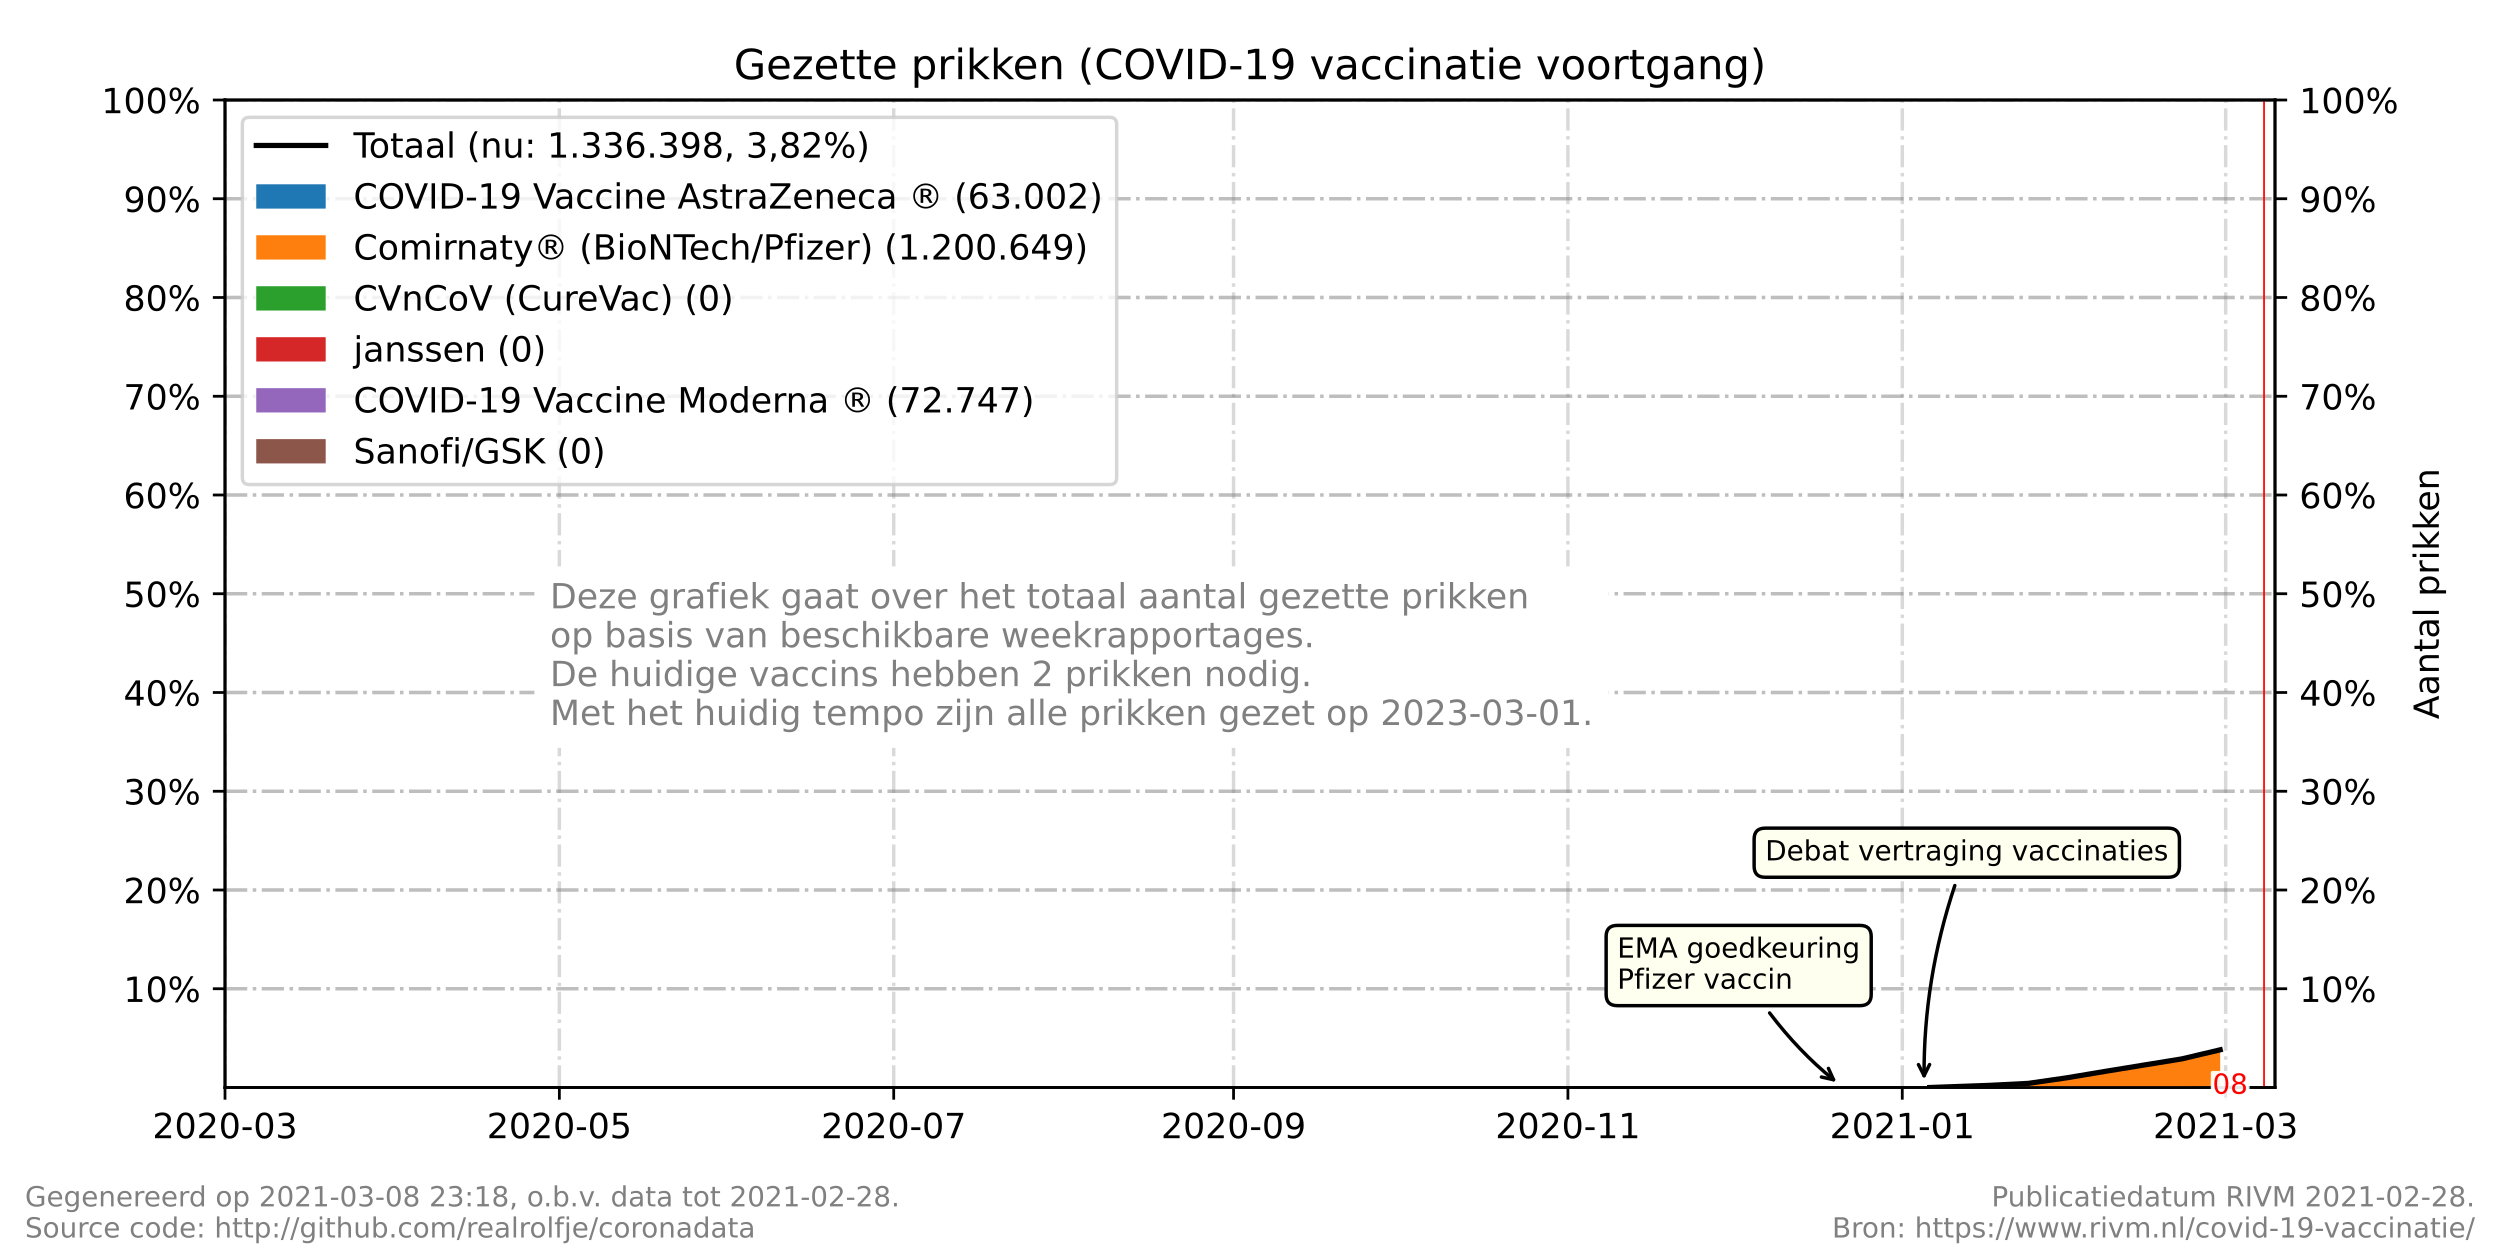 <?xml version="1.0" encoding="utf-8" standalone="no"?>
<!DOCTYPE svg PUBLIC "-//W3C//DTD SVG 1.1//EN"
  "http://www.w3.org/Graphics/SVG/1.1/DTD/svg11.dtd">
<!-- Created with matplotlib (https://matplotlib.org/) -->
<svg height="360pt" version="1.1" viewBox="0 0 720 360" width="720pt" xmlns="http://www.w3.org/2000/svg" xmlns:xlink="http://www.w3.org/1999/xlink">
 <defs>
  <style type="text/css">*{stroke-linecap:butt;stroke-linejoin:round;}</style>
 </defs>
 <g id="figure_1">
  <g id="patch_1">
   <path d="M 0 360 
L 720 360 
L 720 0 
L 0 0 
z
" style="fill:#ffffff;"/>
  </g>
  <g id="axes_1">
   <g id="patch_2">
    <path d="M 64.8 313.2 
L 655.2 313.2 
L 655.2 28.8 
L 64.8 28.8 
z
" style="fill:#ffffff;"/>
   </g>
   <g id="matplotlib.axis_1">
    <g id="xtick_1">
     <g id="line2d_1">
      <path clip-path="url(#p10e509c976)" d="M 64.8 313.2 
L 64.8 28.8 
" style="fill:none;stroke:#808080;stroke-dasharray:6.4,1.6,1,1.6;stroke-dashoffset:0;stroke-opacity:0.3;"/>
     </g>
     <g id="line2d_2">
      <defs>
       <path d="M 0 0 
L 0 3.5 
" id="m9afa75a54e" style="stroke:#000000;stroke-width:0.8;"/>
      </defs>
      <g>
       <use style="stroke:#000000;stroke-width:0.8;" x="64.8" xlink:href="#m9afa75a54e" y="313.2"/>
      </g>
     </g>
     <g id="text_1">
      <!-- 2020-03 -->
      <g transform="translate(43.909 327.798)scale(0.1 -0.1)">
       <defs>
        <path d="M 19.188 8.297 
L 53.609 8.297 
L 53.609 0 
L 7.328 0 
L 7.328 8.297 
Q 12.938 14.109 22.625 23.891 
Q 32.328 33.688 34.812 36.531 
Q 39.547 41.844 41.422 45.531 
Q 43.312 49.219 43.312 52.781 
Q 43.312 58.594 39.234 62.25 
Q 35.156 65.922 28.609 65.922 
Q 23.969 65.922 18.812 64.312 
Q 13.672 62.703 7.812 59.422 
L 7.812 69.391 
Q 13.766 71.781 18.938 73 
Q 24.125 74.219 28.422 74.219 
Q 39.75 74.219 46.484 68.547 
Q 53.219 62.891 53.219 53.422 
Q 53.219 48.922 51.531 44.891 
Q 49.859 40.875 45.406 35.406 
Q 44.188 33.984 37.641 27.219 
Q 31.109 20.453 19.188 8.297 
z
" id="DejaVuSans-50"/>
        <path d="M 31.781 66.406 
Q 24.172 66.406 20.328 58.906 
Q 16.5 51.422 16.5 36.375 
Q 16.5 21.391 20.328 13.891 
Q 24.172 6.391 31.781 6.391 
Q 39.453 6.391 43.281 13.891 
Q 47.125 21.391 47.125 36.375 
Q 47.125 51.422 43.281 58.906 
Q 39.453 66.406 31.781 66.406 
z
M 31.781 74.219 
Q 44.047 74.219 50.516 64.516 
Q 56.984 54.828 56.984 36.375 
Q 56.984 17.969 50.516 8.266 
Q 44.047 -1.422 31.781 -1.422 
Q 19.531 -1.422 13.062 8.266 
Q 6.594 17.969 6.594 36.375 
Q 6.594 54.828 13.062 64.516 
Q 19.531 74.219 31.781 74.219 
z
" id="DejaVuSans-48"/>
        <path d="M 4.891 31.391 
L 31.203 31.391 
L 31.203 23.391 
L 4.891 23.391 
z
" id="DejaVuSans-45"/>
        <path d="M 40.578 39.312 
Q 47.656 37.797 51.625 33 
Q 55.609 28.219 55.609 21.188 
Q 55.609 10.406 48.188 4.484 
Q 40.766 -1.422 27.094 -1.422 
Q 22.516 -1.422 17.656 -0.516 
Q 12.797 0.391 7.625 2.203 
L 7.625 11.719 
Q 11.719 9.328 16.594 8.109 
Q 21.484 6.891 26.812 6.891 
Q 36.078 6.891 40.938 10.547 
Q 45.797 14.203 45.797 21.188 
Q 45.797 27.641 41.281 31.266 
Q 36.766 34.906 28.719 34.906 
L 20.219 34.906 
L 20.219 43.016 
L 29.109 43.016 
Q 36.375 43.016 40.234 45.922 
Q 44.094 48.828 44.094 54.297 
Q 44.094 59.906 40.109 62.906 
Q 36.141 65.922 28.719 65.922 
Q 24.656 65.922 20.016 65.031 
Q 15.375 64.156 9.812 62.312 
L 9.812 71.094 
Q 15.438 72.656 20.344 73.438 
Q 25.25 74.219 29.594 74.219 
Q 40.828 74.219 47.359 69.109 
Q 53.906 64.016 53.906 55.328 
Q 53.906 49.266 50.438 45.094 
Q 46.969 40.922 40.578 39.312 
z
" id="DejaVuSans-51"/>
       </defs>
       <use xlink:href="#DejaVuSans-50"/>
       <use x="63.623" xlink:href="#DejaVuSans-48"/>
       <use x="127.246" xlink:href="#DejaVuSans-50"/>
       <use x="190.869" xlink:href="#DejaVuSans-48"/>
       <use x="254.492" xlink:href="#DejaVuSans-45"/>
       <use x="290.576" xlink:href="#DejaVuSans-48"/>
       <use x="354.199" xlink:href="#DejaVuSans-51"/>
      </g>
     </g>
    </g>
    <g id="xtick_2">
     <g id="line2d_3">
      <path clip-path="url(#p10e509c976)" d="M 161.095 313.2 
L 161.095 28.8 
" style="fill:none;stroke:#808080;stroke-dasharray:6.4,1.6,1,1.6;stroke-dashoffset:0;stroke-opacity:0.3;"/>
     </g>
     <g id="line2d_4">
      <g>
       <use style="stroke:#000000;stroke-width:0.8;" x="161.095" xlink:href="#m9afa75a54e" y="313.2"/>
      </g>
     </g>
     <g id="text_2">
      <!-- 2020-05 -->
      <g transform="translate(140.204 327.798)scale(0.1 -0.1)">
       <defs>
        <path d="M 10.797 72.906 
L 49.516 72.906 
L 49.516 64.594 
L 19.828 64.594 
L 19.828 46.734 
Q 21.969 47.469 24.109 47.828 
Q 26.266 48.188 28.422 48.188 
Q 40.625 48.188 47.75 41.5 
Q 54.891 34.812 54.891 23.391 
Q 54.891 11.625 47.562 5.094 
Q 40.234 -1.422 26.906 -1.422 
Q 22.312 -1.422 17.547 -0.641 
Q 12.797 0.141 7.719 1.703 
L 7.719 11.625 
Q 12.109 9.234 16.797 8.062 
Q 21.484 6.891 26.703 6.891 
Q 35.156 6.891 40.078 11.328 
Q 45.016 15.766 45.016 23.391 
Q 45.016 31 40.078 35.438 
Q 35.156 39.891 26.703 39.891 
Q 22.75 39.891 18.812 39.016 
Q 14.891 38.141 10.797 36.281 
z
" id="DejaVuSans-53"/>
       </defs>
       <use xlink:href="#DejaVuSans-50"/>
       <use x="63.623" xlink:href="#DejaVuSans-48"/>
       <use x="127.246" xlink:href="#DejaVuSans-50"/>
       <use x="190.869" xlink:href="#DejaVuSans-48"/>
       <use x="254.492" xlink:href="#DejaVuSans-45"/>
       <use x="290.576" xlink:href="#DejaVuSans-48"/>
       <use x="354.199" xlink:href="#DejaVuSans-53"/>
      </g>
     </g>
    </g>
    <g id="xtick_3">
     <g id="line2d_5">
      <path clip-path="url(#p10e509c976)" d="M 257.39 313.2 
L 257.39 28.8 
" style="fill:none;stroke:#808080;stroke-dasharray:6.4,1.6,1,1.6;stroke-dashoffset:0;stroke-opacity:0.3;"/>
     </g>
     <g id="line2d_6">
      <g>
       <use style="stroke:#000000;stroke-width:0.8;" x="257.39" xlink:href="#m9afa75a54e" y="313.2"/>
      </g>
     </g>
     <g id="text_3">
      <!-- 2020-07 -->
      <g transform="translate(236.499 327.798)scale(0.1 -0.1)">
       <defs>
        <path d="M 8.203 72.906 
L 55.078 72.906 
L 55.078 68.703 
L 28.609 0 
L 18.312 0 
L 43.219 64.594 
L 8.203 64.594 
z
" id="DejaVuSans-55"/>
       </defs>
       <use xlink:href="#DejaVuSans-50"/>
       <use x="63.623" xlink:href="#DejaVuSans-48"/>
       <use x="127.246" xlink:href="#DejaVuSans-50"/>
       <use x="190.869" xlink:href="#DejaVuSans-48"/>
       <use x="254.492" xlink:href="#DejaVuSans-45"/>
       <use x="290.576" xlink:href="#DejaVuSans-48"/>
       <use x="354.199" xlink:href="#DejaVuSans-55"/>
      </g>
     </g>
    </g>
    <g id="xtick_4">
     <g id="line2d_7">
      <path clip-path="url(#p10e509c976)" d="M 355.264 313.2 
L 355.264 28.8 
" style="fill:none;stroke:#808080;stroke-dasharray:6.4,1.6,1,1.6;stroke-dashoffset:0;stroke-opacity:0.3;"/>
     </g>
     <g id="line2d_8">
      <g>
       <use style="stroke:#000000;stroke-width:0.8;" x="355.264" xlink:href="#m9afa75a54e" y="313.2"/>
      </g>
     </g>
     <g id="text_4">
      <!-- 2020-09 -->
      <g transform="translate(334.373 327.798)scale(0.1 -0.1)">
       <defs>
        <path d="M 10.984 1.516 
L 10.984 10.5 
Q 14.703 8.734 18.5 7.812 
Q 22.312 6.891 25.984 6.891 
Q 35.75 6.891 40.891 13.453 
Q 46.047 20.016 46.781 33.406 
Q 43.953 29.203 39.594 26.953 
Q 35.25 24.703 29.984 24.703 
Q 19.047 24.703 12.672 31.312 
Q 6.297 37.938 6.297 49.422 
Q 6.297 60.641 12.938 67.422 
Q 19.578 74.219 30.609 74.219 
Q 43.266 74.219 49.922 64.516 
Q 56.594 54.828 56.594 36.375 
Q 56.594 19.141 48.406 8.859 
Q 40.234 -1.422 26.422 -1.422 
Q 22.703 -1.422 18.891 -0.688 
Q 15.094 0.047 10.984 1.516 
z
M 30.609 32.422 
Q 37.25 32.422 41.125 36.953 
Q 45.016 41.5 45.016 49.422 
Q 45.016 57.281 41.125 61.844 
Q 37.25 66.406 30.609 66.406 
Q 23.969 66.406 20.094 61.844 
Q 16.219 57.281 16.219 49.422 
Q 16.219 41.5 20.094 36.953 
Q 23.969 32.422 30.609 32.422 
z
" id="DejaVuSans-57"/>
       </defs>
       <use xlink:href="#DejaVuSans-50"/>
       <use x="63.623" xlink:href="#DejaVuSans-48"/>
       <use x="127.246" xlink:href="#DejaVuSans-50"/>
       <use x="190.869" xlink:href="#DejaVuSans-48"/>
       <use x="254.492" xlink:href="#DejaVuSans-45"/>
       <use x="290.576" xlink:href="#DejaVuSans-48"/>
       <use x="354.199" xlink:href="#DejaVuSans-57"/>
      </g>
     </g>
    </g>
    <g id="xtick_5">
     <g id="line2d_9">
      <path clip-path="url(#p10e509c976)" d="M 451.559 313.2 
L 451.559 28.8 
" style="fill:none;stroke:#808080;stroke-dasharray:6.4,1.6,1,1.6;stroke-dashoffset:0;stroke-opacity:0.3;"/>
     </g>
     <g id="line2d_10">
      <g>
       <use style="stroke:#000000;stroke-width:0.8;" x="451.559" xlink:href="#m9afa75a54e" y="313.2"/>
      </g>
     </g>
     <g id="text_5">
      <!-- 2020-11 -->
      <g transform="translate(430.668 327.798)scale(0.1 -0.1)">
       <defs>
        <path d="M 12.406 8.297 
L 28.516 8.297 
L 28.516 63.922 
L 10.984 60.406 
L 10.984 69.391 
L 28.422 72.906 
L 38.281 72.906 
L 38.281 8.297 
L 54.391 8.297 
L 54.391 0 
L 12.406 0 
z
" id="DejaVuSans-49"/>
       </defs>
       <use xlink:href="#DejaVuSans-50"/>
       <use x="63.623" xlink:href="#DejaVuSans-48"/>
       <use x="127.246" xlink:href="#DejaVuSans-50"/>
       <use x="190.869" xlink:href="#DejaVuSans-48"/>
       <use x="254.492" xlink:href="#DejaVuSans-45"/>
       <use x="290.576" xlink:href="#DejaVuSans-49"/>
       <use x="354.199" xlink:href="#DejaVuSans-49"/>
      </g>
     </g>
    </g>
    <g id="xtick_6">
     <g id="line2d_11">
      <path clip-path="url(#p10e509c976)" d="M 547.855 313.2 
L 547.855 28.8 
" style="fill:none;stroke:#808080;stroke-dasharray:6.4,1.6,1,1.6;stroke-dashoffset:0;stroke-opacity:0.3;"/>
     </g>
     <g id="line2d_12">
      <g>
       <use style="stroke:#000000;stroke-width:0.8;" x="547.855" xlink:href="#m9afa75a54e" y="313.2"/>
      </g>
     </g>
     <g id="text_6">
      <!-- 2021-01 -->
      <g transform="translate(526.963 327.798)scale(0.1 -0.1)">
       <use xlink:href="#DejaVuSans-50"/>
       <use x="63.623" xlink:href="#DejaVuSans-48"/>
       <use x="127.246" xlink:href="#DejaVuSans-50"/>
       <use x="190.869" xlink:href="#DejaVuSans-49"/>
       <use x="254.492" xlink:href="#DejaVuSans-45"/>
       <use x="290.576" xlink:href="#DejaVuSans-48"/>
       <use x="354.199" xlink:href="#DejaVuSans-49"/>
      </g>
     </g>
    </g>
    <g id="xtick_7">
     <g id="line2d_13">
      <path clip-path="url(#p10e509c976)" d="M 640.993 313.2 
L 640.993 28.8 
" style="fill:none;stroke:#808080;stroke-dasharray:6.4,1.6,1,1.6;stroke-dashoffset:0;stroke-opacity:0.3;"/>
     </g>
     <g id="line2d_14">
      <g>
       <use style="stroke:#000000;stroke-width:0.8;" x="640.993" xlink:href="#m9afa75a54e" y="313.2"/>
      </g>
     </g>
     <g id="text_7">
      <!-- 2021-03 -->
      <g transform="translate(620.101 327.798)scale(0.1 -0.1)">
       <use xlink:href="#DejaVuSans-50"/>
       <use x="63.623" xlink:href="#DejaVuSans-48"/>
       <use x="127.246" xlink:href="#DejaVuSans-50"/>
       <use x="190.869" xlink:href="#DejaVuSans-49"/>
       <use x="254.492" xlink:href="#DejaVuSans-45"/>
       <use x="290.576" xlink:href="#DejaVuSans-48"/>
       <use x="354.199" xlink:href="#DejaVuSans-51"/>
      </g>
     </g>
    </g>
   </g>
   <g id="matplotlib.axis_2">
    <g id="ytick_1">
     <g id="line2d_15">
      <path clip-path="url(#p10e509c976)" d="M 64.8 284.76 
L 655.2 284.76 
" style="fill:none;stroke:#808080;stroke-dasharray:6.4,1.6,1,1.6;stroke-dashoffset:0;stroke-opacity:0.3;"/>
     </g>
     <g id="line2d_16">
      <defs>
       <path d="M 0 0 
L -3.5 0 
" id="mb0e3b281c2" style="stroke:#000000;stroke-width:0.8;"/>
      </defs>
      <g>
       <use style="stroke:#000000;stroke-width:0.8;" x="64.8" xlink:href="#mb0e3b281c2" y="284.76"/>
      </g>
     </g>
     <g id="text_8">
      <!-- 10% -->
      <g transform="translate(35.573 288.559)scale(0.1 -0.1)">
       <defs>
        <path d="M 72.703 32.078 
Q 68.453 32.078 66.031 28.469 
Q 63.625 24.859 63.625 18.406 
Q 63.625 12.062 66.031 8.422 
Q 68.453 4.781 72.703 4.781 
Q 76.859 4.781 79.266 8.422 
Q 81.688 12.062 81.688 18.406 
Q 81.688 24.812 79.266 28.438 
Q 76.859 32.078 72.703 32.078 
z
M 72.703 38.281 
Q 80.422 38.281 84.953 32.906 
Q 89.5 27.547 89.5 18.406 
Q 89.5 9.281 84.938 3.922 
Q 80.375 -1.422 72.703 -1.422 
Q 64.891 -1.422 60.344 3.922 
Q 55.812 9.281 55.812 18.406 
Q 55.812 27.594 60.375 32.938 
Q 64.938 38.281 72.703 38.281 
z
M 22.312 68.016 
Q 18.109 68.016 15.688 64.375 
Q 13.281 60.75 13.281 54.391 
Q 13.281 47.953 15.672 44.328 
Q 18.062 40.719 22.312 40.719 
Q 26.562 40.719 28.969 44.328 
Q 31.391 47.953 31.391 54.391 
Q 31.391 60.688 28.953 64.344 
Q 26.516 68.016 22.312 68.016 
z
M 66.406 74.219 
L 74.219 74.219 
L 28.609 -1.422 
L 20.797 -1.422 
z
M 22.312 74.219 
Q 30.031 74.219 34.609 68.875 
Q 39.203 63.531 39.203 54.391 
Q 39.203 45.172 34.641 39.844 
Q 30.078 34.516 22.312 34.516 
Q 14.547 34.516 10.031 39.859 
Q 5.516 45.219 5.516 54.391 
Q 5.516 63.484 10.047 68.844 
Q 14.594 74.219 22.312 74.219 
z
" id="DejaVuSans-37"/>
       </defs>
       <use xlink:href="#DejaVuSans-49"/>
       <use x="63.623" xlink:href="#DejaVuSans-48"/>
       <use x="127.246" xlink:href="#DejaVuSans-37"/>
      </g>
     </g>
    </g>
    <g id="ytick_2">
     <g id="line2d_17">
      <path clip-path="url(#p10e509c976)" d="M 64.8 256.32 
L 655.2 256.32 
" style="fill:none;stroke:#808080;stroke-dasharray:6.4,1.6,1,1.6;stroke-dashoffset:0;stroke-opacity:0.3;"/>
     </g>
     <g id="line2d_18">
      <g>
       <use style="stroke:#000000;stroke-width:0.8;" x="64.8" xlink:href="#mb0e3b281c2" y="256.32"/>
      </g>
     </g>
     <g id="text_9">
      <!-- 20% -->
      <g transform="translate(35.573 260.119)scale(0.1 -0.1)">
       <use xlink:href="#DejaVuSans-50"/>
       <use x="63.623" xlink:href="#DejaVuSans-48"/>
       <use x="127.246" xlink:href="#DejaVuSans-37"/>
      </g>
     </g>
    </g>
    <g id="ytick_3">
     <g id="line2d_19">
      <path clip-path="url(#p10e509c976)" d="M 64.8 227.88 
L 655.2 227.88 
" style="fill:none;stroke:#808080;stroke-dasharray:6.4,1.6,1,1.6;stroke-dashoffset:0;stroke-opacity:0.3;"/>
     </g>
     <g id="line2d_20">
      <g>
       <use style="stroke:#000000;stroke-width:0.8;" x="64.8" xlink:href="#mb0e3b281c2" y="227.88"/>
      </g>
     </g>
     <g id="text_10">
      <!-- 30% -->
      <g transform="translate(35.573 231.679)scale(0.1 -0.1)">
       <use xlink:href="#DejaVuSans-51"/>
       <use x="63.623" xlink:href="#DejaVuSans-48"/>
       <use x="127.246" xlink:href="#DejaVuSans-37"/>
      </g>
     </g>
    </g>
    <g id="ytick_4">
     <g id="line2d_21">
      <path clip-path="url(#p10e509c976)" d="M 64.8 199.44 
L 655.2 199.44 
" style="fill:none;stroke:#808080;stroke-dasharray:6.4,1.6,1,1.6;stroke-dashoffset:0;stroke-opacity:0.3;"/>
     </g>
     <g id="line2d_22">
      <g>
       <use style="stroke:#000000;stroke-width:0.8;" x="64.8" xlink:href="#mb0e3b281c2" y="199.44"/>
      </g>
     </g>
     <g id="text_11">
      <!-- 40% -->
      <g transform="translate(35.573 203.239)scale(0.1 -0.1)">
       <defs>
        <path d="M 37.797 64.312 
L 12.891 25.391 
L 37.797 25.391 
z
M 35.203 72.906 
L 47.609 72.906 
L 47.609 25.391 
L 58.016 25.391 
L 58.016 17.188 
L 47.609 17.188 
L 47.609 0 
L 37.797 0 
L 37.797 17.188 
L 4.891 17.188 
L 4.891 26.703 
z
" id="DejaVuSans-52"/>
       </defs>
       <use xlink:href="#DejaVuSans-52"/>
       <use x="63.623" xlink:href="#DejaVuSans-48"/>
       <use x="127.246" xlink:href="#DejaVuSans-37"/>
      </g>
     </g>
    </g>
    <g id="ytick_5">
     <g id="line2d_23">
      <path clip-path="url(#p10e509c976)" d="M 64.8 171 
L 655.2 171 
" style="fill:none;stroke:#808080;stroke-dasharray:6.4,1.6,1,1.6;stroke-dashoffset:0;stroke-opacity:0.3;"/>
     </g>
     <g id="line2d_24">
      <g>
       <use style="stroke:#000000;stroke-width:0.8;" x="64.8" xlink:href="#mb0e3b281c2" y="171"/>
      </g>
     </g>
     <g id="text_12">
      <!-- 50% -->
      <g transform="translate(35.573 174.799)scale(0.1 -0.1)">
       <use xlink:href="#DejaVuSans-53"/>
       <use x="63.623" xlink:href="#DejaVuSans-48"/>
       <use x="127.246" xlink:href="#DejaVuSans-37"/>
      </g>
     </g>
    </g>
    <g id="ytick_6">
     <g id="line2d_25">
      <path clip-path="url(#p10e509c976)" d="M 64.8 142.56 
L 655.2 142.56 
" style="fill:none;stroke:#808080;stroke-dasharray:6.4,1.6,1,1.6;stroke-dashoffset:0;stroke-opacity:0.3;"/>
     </g>
     <g id="line2d_26">
      <g>
       <use style="stroke:#000000;stroke-width:0.8;" x="64.8" xlink:href="#mb0e3b281c2" y="142.56"/>
      </g>
     </g>
     <g id="text_13">
      <!-- 60% -->
      <g transform="translate(35.573 146.359)scale(0.1 -0.1)">
       <defs>
        <path d="M 33.016 40.375 
Q 26.375 40.375 22.484 35.828 
Q 18.609 31.297 18.609 23.391 
Q 18.609 15.531 22.484 10.953 
Q 26.375 6.391 33.016 6.391 
Q 39.656 6.391 43.531 10.953 
Q 47.406 15.531 47.406 23.391 
Q 47.406 31.297 43.531 35.828 
Q 39.656 40.375 33.016 40.375 
z
M 52.594 71.297 
L 52.594 62.312 
Q 48.875 64.062 45.094 64.984 
Q 41.312 65.922 37.594 65.922 
Q 27.828 65.922 22.672 59.328 
Q 17.531 52.734 16.797 39.406 
Q 19.672 43.656 24.016 45.922 
Q 28.375 48.188 33.594 48.188 
Q 44.578 48.188 50.953 41.516 
Q 57.328 34.859 57.328 23.391 
Q 57.328 12.156 50.688 5.359 
Q 44.047 -1.422 33.016 -1.422 
Q 20.359 -1.422 13.672 8.266 
Q 6.984 17.969 6.984 36.375 
Q 6.984 53.656 15.188 63.938 
Q 23.391 74.219 37.203 74.219 
Q 40.922 74.219 44.703 73.484 
Q 48.484 72.75 52.594 71.297 
z
" id="DejaVuSans-54"/>
       </defs>
       <use xlink:href="#DejaVuSans-54"/>
       <use x="63.623" xlink:href="#DejaVuSans-48"/>
       <use x="127.246" xlink:href="#DejaVuSans-37"/>
      </g>
     </g>
    </g>
    <g id="ytick_7">
     <g id="line2d_27">
      <path clip-path="url(#p10e509c976)" d="M 64.8 114.12 
L 655.2 114.12 
" style="fill:none;stroke:#808080;stroke-dasharray:6.4,1.6,1,1.6;stroke-dashoffset:0;stroke-opacity:0.3;"/>
     </g>
     <g id="line2d_28">
      <g>
       <use style="stroke:#000000;stroke-width:0.8;" x="64.8" xlink:href="#mb0e3b281c2" y="114.12"/>
      </g>
     </g>
     <g id="text_14">
      <!-- 70% -->
      <g transform="translate(35.573 117.919)scale(0.1 -0.1)">
       <use xlink:href="#DejaVuSans-55"/>
       <use x="63.623" xlink:href="#DejaVuSans-48"/>
       <use x="127.246" xlink:href="#DejaVuSans-37"/>
      </g>
     </g>
    </g>
    <g id="ytick_8">
     <g id="line2d_29">
      <path clip-path="url(#p10e509c976)" d="M 64.8 85.68 
L 655.2 85.68 
" style="fill:none;stroke:#808080;stroke-dasharray:6.4,1.6,1,1.6;stroke-dashoffset:0;stroke-opacity:0.3;"/>
     </g>
     <g id="line2d_30">
      <g>
       <use style="stroke:#000000;stroke-width:0.8;" x="64.8" xlink:href="#mb0e3b281c2" y="85.68"/>
      </g>
     </g>
     <g id="text_15">
      <!-- 80% -->
      <g transform="translate(35.573 89.479)scale(0.1 -0.1)">
       <defs>
        <path d="M 31.781 34.625 
Q 24.75 34.625 20.719 30.859 
Q 16.703 27.094 16.703 20.516 
Q 16.703 13.922 20.719 10.156 
Q 24.75 6.391 31.781 6.391 
Q 38.812 6.391 42.859 10.172 
Q 46.922 13.969 46.922 20.516 
Q 46.922 27.094 42.891 30.859 
Q 38.875 34.625 31.781 34.625 
z
M 21.922 38.812 
Q 15.578 40.375 12.031 44.719 
Q 8.5 49.078 8.5 55.328 
Q 8.5 64.062 14.719 69.141 
Q 20.953 74.219 31.781 74.219 
Q 42.672 74.219 48.875 69.141 
Q 55.078 64.062 55.078 55.328 
Q 55.078 49.078 51.531 44.719 
Q 48 40.375 41.703 38.812 
Q 48.828 37.156 52.797 32.312 
Q 56.781 27.484 56.781 20.516 
Q 56.781 9.906 50.312 4.234 
Q 43.844 -1.422 31.781 -1.422 
Q 19.734 -1.422 13.25 4.234 
Q 6.781 9.906 6.781 20.516 
Q 6.781 27.484 10.781 32.312 
Q 14.797 37.156 21.922 38.812 
z
M 18.312 54.391 
Q 18.312 48.734 21.844 45.562 
Q 25.391 42.391 31.781 42.391 
Q 38.141 42.391 41.719 45.562 
Q 45.312 48.734 45.312 54.391 
Q 45.312 60.062 41.719 63.234 
Q 38.141 66.406 31.781 66.406 
Q 25.391 66.406 21.844 63.234 
Q 18.312 60.062 18.312 54.391 
z
" id="DejaVuSans-56"/>
       </defs>
       <use xlink:href="#DejaVuSans-56"/>
       <use x="63.623" xlink:href="#DejaVuSans-48"/>
       <use x="127.246" xlink:href="#DejaVuSans-37"/>
      </g>
     </g>
    </g>
    <g id="ytick_9">
     <g id="line2d_31">
      <path clip-path="url(#p10e509c976)" d="M 64.8 57.24 
L 655.2 57.24 
" style="fill:none;stroke:#808080;stroke-dasharray:6.4,1.6,1,1.6;stroke-dashoffset:0;stroke-opacity:0.3;"/>
     </g>
     <g id="line2d_32">
      <g>
       <use style="stroke:#000000;stroke-width:0.8;" x="64.8" xlink:href="#mb0e3b281c2" y="57.24"/>
      </g>
     </g>
     <g id="text_16">
      <!-- 90% -->
      <g transform="translate(35.573 61.039)scale(0.1 -0.1)">
       <use xlink:href="#DejaVuSans-57"/>
       <use x="63.623" xlink:href="#DejaVuSans-48"/>
       <use x="127.246" xlink:href="#DejaVuSans-37"/>
      </g>
     </g>
    </g>
    <g id="ytick_10">
     <g id="line2d_33">
      <path clip-path="url(#p10e509c976)" d="M 64.8 28.8 
L 655.2 28.8 
" style="fill:none;stroke:#808080;stroke-dasharray:6.4,1.6,1,1.6;stroke-dashoffset:0;stroke-opacity:0.3;"/>
     </g>
     <g id="line2d_34">
      <g>
       <use style="stroke:#000000;stroke-width:0.8;" x="64.8" xlink:href="#mb0e3b281c2" y="28.8"/>
      </g>
     </g>
     <g id="text_17">
      <!-- 100% -->
      <g transform="translate(29.211 32.599)scale(0.1 -0.1)">
       <use xlink:href="#DejaVuSans-49"/>
       <use x="63.623" xlink:href="#DejaVuSans-48"/>
       <use x="127.246" xlink:href="#DejaVuSans-48"/>
       <use x="190.869" xlink:href="#DejaVuSans-37"/>
      </g>
     </g>
    </g>
   </g>
   <g id="patch_3">
    <path d="M 64.8 313.2 
L 64.8 28.8 
" style="fill:none;stroke:#000000;stroke-linecap:square;stroke-linejoin:miter;stroke-width:0.8;"/>
   </g>
   <g id="patch_4">
    <path d="M 655.2 313.2 
L 655.2 28.8 
" style="fill:none;stroke:#000000;stroke-linecap:square;stroke-linejoin:miter;stroke-width:0.8;"/>
   </g>
   <g id="patch_5">
    <path d="M 64.8 313.2 
L 655.2 313.2 
" style="fill:none;stroke:#000000;stroke-linecap:square;stroke-linejoin:miter;stroke-width:0.8;"/>
   </g>
   <g id="patch_6">
    <path d="M 64.8 28.8 
L 655.2 28.8 
" style="fill:none;stroke:#000000;stroke-linecap:square;stroke-linejoin:miter;stroke-width:0.8;"/>
   </g>
  </g>
  <g id="axes_2">
   <g id="PolyCollection_1">
    <path clip-path="url(#p10e509c976)" d="M 555.748 313.2 
L 555.748 313.2 
L 573.112 313.2 
L 584.163 313.2 
L 595.213 313.2 
L 606.263 313.2 
L 617.313 313.2 
L 628.364 313.2 
L 639.414 313.2 
L 639.414 312.688 
L 639.414 312.688 
L 628.364 313.091 
L 617.313 313.2 
L 606.263 313.2 
L 595.213 313.2 
L 584.163 313.2 
L 573.112 313.2 
L 555.748 313.2 
z
" style="fill:#1f77b4;"/>
   </g>
   <g id="PolyCollection_2">
    <path clip-path="url(#p10e509c976)" d="M 555.748 313.2 
L 555.748 313.2 
L 573.112 313.2 
L 584.163 313.2 
L 595.213 313.2 
L 606.263 313.2 
L 617.313 313.2 
L 628.364 313.091 
L 639.414 312.688 
L 639.414 302.932 
L 639.414 302.932 
L 628.364 305.282 
L 617.313 307.014 
L 606.263 308.71 
L 595.213 310.457 
L 584.163 312.009 
L 573.112 312.574 
L 555.748 313.2 
z
" style="fill:#ff7f0e;"/>
   </g>
   <g id="PolyCollection_3">
    <path clip-path="url(#p10e509c976)" d="M 555.748 313.2 
L 555.748 313.2 
L 573.112 312.574 
L 584.163 312.009 
L 595.213 310.457 
L 606.263 308.71 
L 617.313 307.014 
L 628.364 305.282 
L 639.414 302.932 
L 639.414 302.932 
L 639.414 302.932 
L 628.364 305.282 
L 617.313 307.014 
L 606.263 308.71 
L 595.213 310.457 
L 584.163 312.009 
L 573.112 312.574 
L 555.748 313.2 
z
" style="fill:#2ca02c;"/>
   </g>
   <g id="PolyCollection_4">
    <path clip-path="url(#p10e509c976)" d="M 555.748 313.2 
L 555.748 313.2 
L 573.112 312.574 
L 584.163 312.009 
L 595.213 310.457 
L 606.263 308.71 
L 617.313 307.014 
L 628.364 305.282 
L 639.414 302.932 
L 639.414 302.932 
L 639.414 302.932 
L 628.364 305.282 
L 617.313 307.014 
L 606.263 308.71 
L 595.213 310.457 
L 584.163 312.009 
L 573.112 312.574 
L 555.748 313.2 
z
" style="fill:#d62728;"/>
   </g>
   <g id="PolyCollection_5">
    <path clip-path="url(#p10e509c976)" d="M 555.748 313.2 
L 555.748 313.2 
L 573.112 312.574 
L 584.163 312.009 
L 595.213 310.457 
L 606.263 308.71 
L 617.313 307.014 
L 628.364 305.282 
L 639.414 302.932 
L 639.414 302.341 
L 639.414 302.341 
L 628.364 304.96 
L 617.313 306.834 
L 606.263 308.559 
L 595.213 310.409 
L 584.163 312.009 
L 573.112 312.574 
L 555.748 313.2 
z
" style="fill:#9467bd;"/>
   </g>
   <g id="PolyCollection_6">
    <path clip-path="url(#p10e509c976)" d="M 555.748 313.2 
L 555.748 313.2 
L 573.112 312.574 
L 584.163 312.009 
L 595.213 310.409 
L 606.263 308.559 
L 617.313 306.834 
L 628.364 304.96 
L 639.414 302.341 
L 639.414 302.341 
L 639.414 302.341 
L 628.364 304.96 
L 617.313 306.834 
L 606.263 308.559 
L 595.213 310.409 
L 584.163 312.009 
L 573.112 312.574 
L 555.748 313.2 
z
" style="fill:#8c564b;"/>
   </g>
   <g id="matplotlib.axis_3">
    <g id="ytick_11">
     <g id="line2d_35">
      <path clip-path="url(#p10e509c976)" d="M 64.8 284.76 
L 655.2 284.76 
" style="fill:none;stroke:#808080;stroke-dasharray:6.4,1.6,1,1.6;stroke-dashoffset:0;stroke-opacity:0.3;"/>
     </g>
     <g id="line2d_36">
      <defs>
       <path d="M 0 0 
L 3.5 0 
" id="m704a3ce60c" style="stroke:#000000;stroke-width:0.8;"/>
      </defs>
      <g>
       <use style="stroke:#000000;stroke-width:0.8;" x="655.2" xlink:href="#m704a3ce60c" y="284.76"/>
      </g>
     </g>
     <g id="text_18">
      <!-- 10% -->
      <g transform="translate(662.2 288.559)scale(0.1 -0.1)">
       <use xlink:href="#DejaVuSans-49"/>
       <use x="63.623" xlink:href="#DejaVuSans-48"/>
       <use x="127.246" xlink:href="#DejaVuSans-37"/>
      </g>
     </g>
    </g>
    <g id="ytick_12">
     <g id="line2d_37">
      <path clip-path="url(#p10e509c976)" d="M 64.8 256.32 
L 655.2 256.32 
" style="fill:none;stroke:#808080;stroke-dasharray:6.4,1.6,1,1.6;stroke-dashoffset:0;stroke-opacity:0.3;"/>
     </g>
     <g id="line2d_38">
      <g>
       <use style="stroke:#000000;stroke-width:0.8;" x="655.2" xlink:href="#m704a3ce60c" y="256.32"/>
      </g>
     </g>
     <g id="text_19">
      <!-- 20% -->
      <g transform="translate(662.2 260.119)scale(0.1 -0.1)">
       <use xlink:href="#DejaVuSans-50"/>
       <use x="63.623" xlink:href="#DejaVuSans-48"/>
       <use x="127.246" xlink:href="#DejaVuSans-37"/>
      </g>
     </g>
    </g>
    <g id="ytick_13">
     <g id="line2d_39">
      <path clip-path="url(#p10e509c976)" d="M 64.8 227.88 
L 655.2 227.88 
" style="fill:none;stroke:#808080;stroke-dasharray:6.4,1.6,1,1.6;stroke-dashoffset:0;stroke-opacity:0.3;"/>
     </g>
     <g id="line2d_40">
      <g>
       <use style="stroke:#000000;stroke-width:0.8;" x="655.2" xlink:href="#m704a3ce60c" y="227.88"/>
      </g>
     </g>
     <g id="text_20">
      <!-- 30% -->
      <g transform="translate(662.2 231.679)scale(0.1 -0.1)">
       <use xlink:href="#DejaVuSans-51"/>
       <use x="63.623" xlink:href="#DejaVuSans-48"/>
       <use x="127.246" xlink:href="#DejaVuSans-37"/>
      </g>
     </g>
    </g>
    <g id="ytick_14">
     <g id="line2d_41">
      <path clip-path="url(#p10e509c976)" d="M 64.8 199.44 
L 655.2 199.44 
" style="fill:none;stroke:#808080;stroke-dasharray:6.4,1.6,1,1.6;stroke-dashoffset:0;stroke-opacity:0.3;"/>
     </g>
     <g id="line2d_42">
      <g>
       <use style="stroke:#000000;stroke-width:0.8;" x="655.2" xlink:href="#m704a3ce60c" y="199.44"/>
      </g>
     </g>
     <g id="text_21">
      <!-- 40% -->
      <g transform="translate(662.2 203.239)scale(0.1 -0.1)">
       <use xlink:href="#DejaVuSans-52"/>
       <use x="63.623" xlink:href="#DejaVuSans-48"/>
       <use x="127.246" xlink:href="#DejaVuSans-37"/>
      </g>
     </g>
    </g>
    <g id="ytick_15">
     <g id="line2d_43">
      <path clip-path="url(#p10e509c976)" d="M 64.8 171 
L 655.2 171 
" style="fill:none;stroke:#808080;stroke-dasharray:6.4,1.6,1,1.6;stroke-dashoffset:0;stroke-opacity:0.3;"/>
     </g>
     <g id="line2d_44">
      <g>
       <use style="stroke:#000000;stroke-width:0.8;" x="655.2" xlink:href="#m704a3ce60c" y="171"/>
      </g>
     </g>
     <g id="text_22">
      <!-- 50% -->
      <g transform="translate(662.2 174.799)scale(0.1 -0.1)">
       <use xlink:href="#DejaVuSans-53"/>
       <use x="63.623" xlink:href="#DejaVuSans-48"/>
       <use x="127.246" xlink:href="#DejaVuSans-37"/>
      </g>
     </g>
    </g>
    <g id="ytick_16">
     <g id="line2d_45">
      <path clip-path="url(#p10e509c976)" d="M 64.8 142.56 
L 655.2 142.56 
" style="fill:none;stroke:#808080;stroke-dasharray:6.4,1.6,1,1.6;stroke-dashoffset:0;stroke-opacity:0.3;"/>
     </g>
     <g id="line2d_46">
      <g>
       <use style="stroke:#000000;stroke-width:0.8;" x="655.2" xlink:href="#m704a3ce60c" y="142.56"/>
      </g>
     </g>
     <g id="text_23">
      <!-- 60% -->
      <g transform="translate(662.2 146.359)scale(0.1 -0.1)">
       <use xlink:href="#DejaVuSans-54"/>
       <use x="63.623" xlink:href="#DejaVuSans-48"/>
       <use x="127.246" xlink:href="#DejaVuSans-37"/>
      </g>
     </g>
    </g>
    <g id="ytick_17">
     <g id="line2d_47">
      <path clip-path="url(#p10e509c976)" d="M 64.8 114.12 
L 655.2 114.12 
" style="fill:none;stroke:#808080;stroke-dasharray:6.4,1.6,1,1.6;stroke-dashoffset:0;stroke-opacity:0.3;"/>
     </g>
     <g id="line2d_48">
      <g>
       <use style="stroke:#000000;stroke-width:0.8;" x="655.2" xlink:href="#m704a3ce60c" y="114.12"/>
      </g>
     </g>
     <g id="text_24">
      <!-- 70% -->
      <g transform="translate(662.2 117.919)scale(0.1 -0.1)">
       <use xlink:href="#DejaVuSans-55"/>
       <use x="63.623" xlink:href="#DejaVuSans-48"/>
       <use x="127.246" xlink:href="#DejaVuSans-37"/>
      </g>
     </g>
    </g>
    <g id="ytick_18">
     <g id="line2d_49">
      <path clip-path="url(#p10e509c976)" d="M 64.8 85.68 
L 655.2 85.68 
" style="fill:none;stroke:#808080;stroke-dasharray:6.4,1.6,1,1.6;stroke-dashoffset:0;stroke-opacity:0.3;"/>
     </g>
     <g id="line2d_50">
      <g>
       <use style="stroke:#000000;stroke-width:0.8;" x="655.2" xlink:href="#m704a3ce60c" y="85.68"/>
      </g>
     </g>
     <g id="text_25">
      <!-- 80% -->
      <g transform="translate(662.2 89.479)scale(0.1 -0.1)">
       <use xlink:href="#DejaVuSans-56"/>
       <use x="63.623" xlink:href="#DejaVuSans-48"/>
       <use x="127.246" xlink:href="#DejaVuSans-37"/>
      </g>
     </g>
    </g>
    <g id="ytick_19">
     <g id="line2d_51">
      <path clip-path="url(#p10e509c976)" d="M 64.8 57.24 
L 655.2 57.24 
" style="fill:none;stroke:#808080;stroke-dasharray:6.4,1.6,1,1.6;stroke-dashoffset:0;stroke-opacity:0.3;"/>
     </g>
     <g id="line2d_52">
      <g>
       <use style="stroke:#000000;stroke-width:0.8;" x="655.2" xlink:href="#m704a3ce60c" y="57.24"/>
      </g>
     </g>
     <g id="text_26">
      <!-- 90% -->
      <g transform="translate(662.2 61.039)scale(0.1 -0.1)">
       <use xlink:href="#DejaVuSans-57"/>
       <use x="63.623" xlink:href="#DejaVuSans-48"/>
       <use x="127.246" xlink:href="#DejaVuSans-37"/>
      </g>
     </g>
    </g>
    <g id="ytick_20">
     <g id="line2d_53">
      <path clip-path="url(#p10e509c976)" d="M 64.8 28.8 
L 655.2 28.8 
" style="fill:none;stroke:#808080;stroke-dasharray:6.4,1.6,1,1.6;stroke-dashoffset:0;stroke-opacity:0.3;"/>
     </g>
     <g id="line2d_54">
      <g>
       <use style="stroke:#000000;stroke-width:0.8;" x="655.2" xlink:href="#m704a3ce60c" y="28.8"/>
      </g>
     </g>
     <g id="text_27">
      <!-- 100% -->
      <g transform="translate(662.2 32.599)scale(0.1 -0.1)">
       <use xlink:href="#DejaVuSans-49"/>
       <use x="63.623" xlink:href="#DejaVuSans-48"/>
       <use x="127.246" xlink:href="#DejaVuSans-48"/>
       <use x="190.869" xlink:href="#DejaVuSans-37"/>
      </g>
     </g>
    </g>
    <g id="text_28">
     <!-- Aantal prikken -->
     <g transform="translate(702.388 207.129)rotate(-90)scale(0.1 -0.1)">
      <defs>
       <path d="M 34.188 63.188 
L 20.797 26.906 
L 47.609 26.906 
z
M 28.609 72.906 
L 39.797 72.906 
L 67.578 0 
L 57.328 0 
L 50.688 18.703 
L 17.828 18.703 
L 11.188 0 
L 0.781 0 
z
" id="DejaVuSans-65"/>
       <path d="M 34.281 27.484 
Q 23.391 27.484 19.188 25 
Q 14.984 22.516 14.984 16.5 
Q 14.984 11.719 18.141 8.906 
Q 21.297 6.109 26.703 6.109 
Q 34.188 6.109 38.703 11.406 
Q 43.219 16.703 43.219 25.484 
L 43.219 27.484 
z
M 52.203 31.203 
L 52.203 0 
L 43.219 0 
L 43.219 8.297 
Q 40.141 3.328 35.547 0.953 
Q 30.953 -1.422 24.312 -1.422 
Q 15.922 -1.422 10.953 3.297 
Q 6 8.016 6 15.922 
Q 6 25.141 12.172 29.828 
Q 18.359 34.516 30.609 34.516 
L 43.219 34.516 
L 43.219 35.406 
Q 43.219 41.609 39.141 45 
Q 35.062 48.391 27.688 48.391 
Q 23 48.391 18.547 47.266 
Q 14.109 46.141 10.016 43.891 
L 10.016 52.203 
Q 14.938 54.109 19.578 55.047 
Q 24.219 56 28.609 56 
Q 40.484 56 46.344 49.844 
Q 52.203 43.703 52.203 31.203 
z
" id="DejaVuSans-97"/>
       <path d="M 54.891 33.016 
L 54.891 0 
L 45.906 0 
L 45.906 32.719 
Q 45.906 40.484 42.875 44.328 
Q 39.844 48.188 33.797 48.188 
Q 26.516 48.188 22.312 43.547 
Q 18.109 38.922 18.109 30.906 
L 18.109 0 
L 9.078 0 
L 9.078 54.688 
L 18.109 54.688 
L 18.109 46.188 
Q 21.344 51.125 25.703 53.562 
Q 30.078 56 35.797 56 
Q 45.219 56 50.047 50.172 
Q 54.891 44.344 54.891 33.016 
z
" id="DejaVuSans-110"/>
       <path d="M 18.312 70.219 
L 18.312 54.688 
L 36.812 54.688 
L 36.812 47.703 
L 18.312 47.703 
L 18.312 18.016 
Q 18.312 11.328 20.141 9.422 
Q 21.969 7.516 27.594 7.516 
L 36.812 7.516 
L 36.812 0 
L 27.594 0 
Q 17.188 0 13.234 3.875 
Q 9.281 7.766 9.281 18.016 
L 9.281 47.703 
L 2.688 47.703 
L 2.688 54.688 
L 9.281 54.688 
L 9.281 70.219 
z
" id="DejaVuSans-116"/>
       <path d="M 9.422 75.984 
L 18.406 75.984 
L 18.406 0 
L 9.422 0 
z
" id="DejaVuSans-108"/>
       <path id="DejaVuSans-32"/>
       <path d="M 18.109 8.203 
L 18.109 -20.797 
L 9.078 -20.797 
L 9.078 54.688 
L 18.109 54.688 
L 18.109 46.391 
Q 20.953 51.266 25.266 53.625 
Q 29.594 56 35.594 56 
Q 45.562 56 51.781 48.094 
Q 58.016 40.188 58.016 27.297 
Q 58.016 14.406 51.781 6.484 
Q 45.562 -1.422 35.594 -1.422 
Q 29.594 -1.422 25.266 0.953 
Q 20.953 3.328 18.109 8.203 
z
M 48.688 27.297 
Q 48.688 37.203 44.609 42.844 
Q 40.531 48.484 33.406 48.484 
Q 26.266 48.484 22.188 42.844 
Q 18.109 37.203 18.109 27.297 
Q 18.109 17.391 22.188 11.75 
Q 26.266 6.109 33.406 6.109 
Q 40.531 6.109 44.609 11.75 
Q 48.688 17.391 48.688 27.297 
z
" id="DejaVuSans-112"/>
       <path d="M 41.109 46.297 
Q 39.594 47.172 37.812 47.578 
Q 36.031 48 33.891 48 
Q 26.266 48 22.188 43.047 
Q 18.109 38.094 18.109 28.812 
L 18.109 0 
L 9.078 0 
L 9.078 54.688 
L 18.109 54.688 
L 18.109 46.188 
Q 20.953 51.172 25.484 53.578 
Q 30.031 56 36.531 56 
Q 37.453 56 38.578 55.875 
Q 39.703 55.766 41.062 55.516 
z
" id="DejaVuSans-114"/>
       <path d="M 9.422 54.688 
L 18.406 54.688 
L 18.406 0 
L 9.422 0 
z
M 9.422 75.984 
L 18.406 75.984 
L 18.406 64.594 
L 9.422 64.594 
z
" id="DejaVuSans-105"/>
       <path d="M 9.078 75.984 
L 18.109 75.984 
L 18.109 31.109 
L 44.922 54.688 
L 56.391 54.688 
L 27.391 29.109 
L 57.625 0 
L 45.906 0 
L 18.109 26.703 
L 18.109 0 
L 9.078 0 
z
" id="DejaVuSans-107"/>
       <path d="M 56.203 29.594 
L 56.203 25.203 
L 14.891 25.203 
Q 15.484 15.922 20.484 11.062 
Q 25.484 6.203 34.422 6.203 
Q 39.594 6.203 44.453 7.469 
Q 49.312 8.734 54.109 11.281 
L 54.109 2.781 
Q 49.266 0.734 44.188 -0.344 
Q 39.109 -1.422 33.891 -1.422 
Q 20.797 -1.422 13.156 6.188 
Q 5.516 13.812 5.516 26.812 
Q 5.516 40.234 12.766 48.109 
Q 20.016 56 32.328 56 
Q 43.359 56 49.781 48.891 
Q 56.203 41.797 56.203 29.594 
z
M 47.219 32.234 
Q 47.125 39.594 43.094 43.984 
Q 39.062 48.391 32.422 48.391 
Q 24.906 48.391 20.391 44.141 
Q 15.875 39.891 15.188 32.172 
z
" id="DejaVuSans-101"/>
      </defs>
      <use xlink:href="#DejaVuSans-65"/>
      <use x="68.408" xlink:href="#DejaVuSans-97"/>
      <use x="129.688" xlink:href="#DejaVuSans-110"/>
      <use x="193.066" xlink:href="#DejaVuSans-116"/>
      <use x="232.275" xlink:href="#DejaVuSans-97"/>
      <use x="293.555" xlink:href="#DejaVuSans-108"/>
      <use x="321.338" xlink:href="#DejaVuSans-32"/>
      <use x="353.125" xlink:href="#DejaVuSans-112"/>
      <use x="416.602" xlink:href="#DejaVuSans-114"/>
      <use x="457.715" xlink:href="#DejaVuSans-105"/>
      <use x="485.498" xlink:href="#DejaVuSans-107"/>
      <use x="543.408" xlink:href="#DejaVuSans-107"/>
      <use x="597.693" xlink:href="#DejaVuSans-101"/>
      <use x="659.217" xlink:href="#DejaVuSans-110"/>
     </g>
    </g>
   </g>
   <g id="line2d_55">
    <path clip-path="url(#p10e509c976)" d="M 555.748 313.2 
L 573.112 312.574 
L 584.163 312.009 
L 595.213 310.409 
L 606.263 308.559 
L 617.313 306.753 
L 628.364 304.96 
L 639.414 302.341 
" style="fill:none;stroke:#000000;stroke-linecap:square;stroke-width:1.5;"/>
   </g>
   <g id="line2d_56">
    <path clip-path="url(#p10e509c976)" d="M 652.043 313.2 
L 652.043 28.8 
" style="fill:none;stroke:#ff0000;stroke-linecap:square;stroke-width:0.5;"/>
   </g>
   <g id="patch_7">
    <path d="M 64.8 313.2 
L 64.8 28.8 
" style="fill:none;stroke:#000000;stroke-linecap:square;stroke-linejoin:miter;stroke-width:0.8;"/>
   </g>
   <g id="patch_8">
    <path d="M 655.2 313.2 
L 655.2 28.8 
" style="fill:none;stroke:#000000;stroke-linecap:square;stroke-linejoin:miter;stroke-width:0.8;"/>
   </g>
   <g id="patch_9">
    <path d="M 64.8 313.2 
L 655.2 313.2 
" style="fill:none;stroke:#000000;stroke-linecap:square;stroke-linejoin:miter;stroke-width:0.8;"/>
   </g>
   <g id="patch_10">
    <path d="M 64.8 28.8 
L 655.2 28.8 
" style="fill:none;stroke:#000000;stroke-linecap:square;stroke-linejoin:miter;stroke-width:0.8;"/>
   </g>
   <g id="patch_11">
    <path d="M 509.648 291.731 
Q 518.016 302.784 528.061 310.96 
" style="fill:none;stroke:#000000;stroke-linecap:round;"/>
    <path d="M 526.589 307.699 
L 528.061 310.96 
L 524.569 310.181 
" style="fill:none;stroke:#000000;stroke-linecap:round;"/>
   </g>
   <g id="text_29">
    <g id="patch_12">
     <path d="M 465.767 289.624 
L 535.709 289.624 
Q 538.909 289.624 538.909 286.424 
L 538.909 269.723 
Q 538.909 266.523 535.709 266.523 
L 465.767 266.523 
Q 462.567 266.523 462.567 269.723 
L 462.567 286.424 
Q 462.567 289.624 465.767 289.624 
z
" style="fill:#fffff0;stroke:#000000;stroke-linejoin:miter;"/>
    </g>
    <!-- EMA goedkeuring -->
    <g transform="translate(465.767 275.802)scale(0.08 -0.08)">
     <defs>
      <path d="M 9.812 72.906 
L 55.906 72.906 
L 55.906 64.594 
L 19.672 64.594 
L 19.672 43.016 
L 54.391 43.016 
L 54.391 34.719 
L 19.672 34.719 
L 19.672 8.297 
L 56.781 8.297 
L 56.781 0 
L 9.812 0 
z
" id="DejaVuSans-69"/>
      <path d="M 9.812 72.906 
L 24.516 72.906 
L 43.109 23.297 
L 61.812 72.906 
L 76.516 72.906 
L 76.516 0 
L 66.891 0 
L 66.891 64.016 
L 48.094 14.016 
L 38.188 14.016 
L 19.391 64.016 
L 19.391 0 
L 9.812 0 
z
" id="DejaVuSans-77"/>
      <path d="M 45.406 27.984 
Q 45.406 37.75 41.375 43.109 
Q 37.359 48.484 30.078 48.484 
Q 22.859 48.484 18.828 43.109 
Q 14.797 37.75 14.797 27.984 
Q 14.797 18.266 18.828 12.891 
Q 22.859 7.516 30.078 7.516 
Q 37.359 7.516 41.375 12.891 
Q 45.406 18.266 45.406 27.984 
z
M 54.391 6.781 
Q 54.391 -7.172 48.188 -13.984 
Q 42 -20.797 29.203 -20.797 
Q 24.469 -20.797 20.266 -20.094 
Q 16.062 -19.391 12.109 -17.922 
L 12.109 -9.188 
Q 16.062 -11.328 19.922 -12.344 
Q 23.781 -13.375 27.781 -13.375 
Q 36.625 -13.375 41.016 -8.766 
Q 45.406 -4.156 45.406 5.172 
L 45.406 9.625 
Q 42.625 4.781 38.281 2.391 
Q 33.938 0 27.875 0 
Q 17.828 0 11.672 7.656 
Q 5.516 15.328 5.516 27.984 
Q 5.516 40.672 11.672 48.328 
Q 17.828 56 27.875 56 
Q 33.938 56 38.281 53.609 
Q 42.625 51.219 45.406 46.391 
L 45.406 54.688 
L 54.391 54.688 
z
" id="DejaVuSans-103"/>
      <path d="M 30.609 48.391 
Q 23.391 48.391 19.188 42.75 
Q 14.984 37.109 14.984 27.297 
Q 14.984 17.484 19.156 11.844 
Q 23.344 6.203 30.609 6.203 
Q 37.797 6.203 41.984 11.859 
Q 46.188 17.531 46.188 27.297 
Q 46.188 37.016 41.984 42.703 
Q 37.797 48.391 30.609 48.391 
z
M 30.609 56 
Q 42.328 56 49.016 48.375 
Q 55.719 40.766 55.719 27.297 
Q 55.719 13.875 49.016 6.219 
Q 42.328 -1.422 30.609 -1.422 
Q 18.844 -1.422 12.172 6.219 
Q 5.516 13.875 5.516 27.297 
Q 5.516 40.766 12.172 48.375 
Q 18.844 56 30.609 56 
z
" id="DejaVuSans-111"/>
      <path d="M 45.406 46.391 
L 45.406 75.984 
L 54.391 75.984 
L 54.391 0 
L 45.406 0 
L 45.406 8.203 
Q 42.578 3.328 38.25 0.953 
Q 33.938 -1.422 27.875 -1.422 
Q 17.969 -1.422 11.734 6.484 
Q 5.516 14.406 5.516 27.297 
Q 5.516 40.188 11.734 48.094 
Q 17.969 56 27.875 56 
Q 33.938 56 38.25 53.625 
Q 42.578 51.266 45.406 46.391 
z
M 14.797 27.297 
Q 14.797 17.391 18.875 11.75 
Q 22.953 6.109 30.078 6.109 
Q 37.203 6.109 41.297 11.75 
Q 45.406 17.391 45.406 27.297 
Q 45.406 37.203 41.297 42.844 
Q 37.203 48.484 30.078 48.484 
Q 22.953 48.484 18.875 42.844 
Q 14.797 37.203 14.797 27.297 
z
" id="DejaVuSans-100"/>
      <path d="M 8.5 21.578 
L 8.5 54.688 
L 17.484 54.688 
L 17.484 21.922 
Q 17.484 14.156 20.5 10.266 
Q 23.531 6.391 29.594 6.391 
Q 36.859 6.391 41.078 11.031 
Q 45.312 15.672 45.312 23.688 
L 45.312 54.688 
L 54.297 54.688 
L 54.297 0 
L 45.312 0 
L 45.312 8.406 
Q 42.047 3.422 37.719 1 
Q 33.406 -1.422 27.688 -1.422 
Q 18.266 -1.422 13.375 4.438 
Q 8.5 10.297 8.5 21.578 
z
M 31.109 56 
z
" id="DejaVuSans-117"/>
     </defs>
     <use xlink:href="#DejaVuSans-69"/>
     <use x="63.184" xlink:href="#DejaVuSans-77"/>
     <use x="149.463" xlink:href="#DejaVuSans-65"/>
     <use x="217.871" xlink:href="#DejaVuSans-32"/>
     <use x="249.658" xlink:href="#DejaVuSans-103"/>
     <use x="313.135" xlink:href="#DejaVuSans-111"/>
     <use x="374.316" xlink:href="#DejaVuSans-101"/>
     <use x="435.84" xlink:href="#DejaVuSans-100"/>
     <use x="499.316" xlink:href="#DejaVuSans-107"/>
     <use x="553.602" xlink:href="#DejaVuSans-101"/>
     <use x="615.125" xlink:href="#DejaVuSans-117"/>
     <use x="678.504" xlink:href="#DejaVuSans-114"/>
     <use x="719.617" xlink:href="#DejaVuSans-105"/>
     <use x="747.4" xlink:href="#DejaVuSans-110"/>
     <use x="810.779" xlink:href="#DejaVuSans-103"/>
    </g>
    <!-- Pfizer vaccin -->
    <g transform="translate(465.767 284.76)scale(0.08 -0.08)">
     <defs>
      <path d="M 19.672 64.797 
L 19.672 37.406 
L 32.078 37.406 
Q 38.969 37.406 42.719 40.969 
Q 46.484 44.531 46.484 51.125 
Q 46.484 57.672 42.719 61.234 
Q 38.969 64.797 32.078 64.797 
z
M 9.812 72.906 
L 32.078 72.906 
Q 44.344 72.906 50.609 67.359 
Q 56.891 61.812 56.891 51.125 
Q 56.891 40.328 50.609 34.812 
Q 44.344 29.297 32.078 29.297 
L 19.672 29.297 
L 19.672 0 
L 9.812 0 
z
" id="DejaVuSans-80"/>
      <path d="M 37.109 75.984 
L 37.109 68.5 
L 28.516 68.5 
Q 23.688 68.5 21.797 66.547 
Q 19.922 64.594 19.922 59.516 
L 19.922 54.688 
L 34.719 54.688 
L 34.719 47.703 
L 19.922 47.703 
L 19.922 0 
L 10.891 0 
L 10.891 47.703 
L 2.297 47.703 
L 2.297 54.688 
L 10.891 54.688 
L 10.891 58.5 
Q 10.891 67.625 15.141 71.797 
Q 19.391 75.984 28.609 75.984 
z
" id="DejaVuSans-102"/>
      <path d="M 5.516 54.688 
L 48.188 54.688 
L 48.188 46.484 
L 14.406 7.172 
L 48.188 7.172 
L 48.188 0 
L 4.297 0 
L 4.297 8.203 
L 38.094 47.516 
L 5.516 47.516 
z
" id="DejaVuSans-122"/>
      <path d="M 2.984 54.688 
L 12.5 54.688 
L 29.594 8.797 
L 46.688 54.688 
L 56.203 54.688 
L 35.688 0 
L 23.484 0 
z
" id="DejaVuSans-118"/>
      <path d="M 48.781 52.594 
L 48.781 44.188 
Q 44.969 46.297 41.141 47.344 
Q 37.312 48.391 33.406 48.391 
Q 24.656 48.391 19.812 42.844 
Q 14.984 37.312 14.984 27.297 
Q 14.984 17.281 19.812 11.734 
Q 24.656 6.203 33.406 6.203 
Q 37.312 6.203 41.141 7.25 
Q 44.969 8.297 48.781 10.406 
L 48.781 2.094 
Q 45.016 0.344 40.984 -0.531 
Q 36.969 -1.422 32.422 -1.422 
Q 20.062 -1.422 12.781 6.344 
Q 5.516 14.109 5.516 27.297 
Q 5.516 40.672 12.859 48.328 
Q 20.219 56 33.016 56 
Q 37.156 56 41.109 55.141 
Q 45.062 54.297 48.781 52.594 
z
" id="DejaVuSans-99"/>
     </defs>
     <use xlink:href="#DejaVuSans-80"/>
     <use x="60.303" xlink:href="#DejaVuSans-102"/>
     <use x="95.508" xlink:href="#DejaVuSans-105"/>
     <use x="123.291" xlink:href="#DejaVuSans-122"/>
     <use x="175.781" xlink:href="#DejaVuSans-101"/>
     <use x="237.305" xlink:href="#DejaVuSans-114"/>
     <use x="278.418" xlink:href="#DejaVuSans-32"/>
     <use x="310.205" xlink:href="#DejaVuSans-118"/>
     <use x="369.385" xlink:href="#DejaVuSans-97"/>
     <use x="430.664" xlink:href="#DejaVuSans-99"/>
     <use x="485.645" xlink:href="#DejaVuSans-99"/>
     <use x="540.625" xlink:href="#DejaVuSans-105"/>
     <use x="568.408" xlink:href="#DejaVuSans-110"/>
    </g>
   </g>
   <g id="patch_13">
    <path d="M 562.985 255.041 
Q 553.967 282.142 554.139 309.8 
" style="fill:none;stroke:#000000;stroke-linecap:round;"/>
    <path d="M 555.719 306.59 
L 554.139 309.8 
L 552.519 306.61 
" style="fill:none;stroke:#000000;stroke-linecap:round;"/>
   </g>
   <g id="text_30">
    <g id="patch_14">
     <path d="M 508.389 252.652 
L 624.477 252.652 
Q 627.677 252.652 627.677 249.452 
L 627.677 241.709 
Q 627.677 238.509 624.477 238.509 
L 508.389 238.509 
Q 505.189 238.509 505.189 241.709 
L 505.189 249.452 
Q 505.189 252.652 508.389 252.652 
z
" style="fill:#fffff0;stroke:#000000;stroke-linejoin:miter;"/>
    </g>
    <!-- Debat vertraging vaccinaties -->
    <g transform="translate(508.389 247.788)scale(0.08 -0.08)">
     <defs>
      <path d="M 19.672 64.797 
L 19.672 8.109 
L 31.594 8.109 
Q 46.688 8.109 53.688 14.938 
Q 60.688 21.781 60.688 36.531 
Q 60.688 51.172 53.688 57.984 
Q 46.688 64.797 31.594 64.797 
z
M 9.812 72.906 
L 30.078 72.906 
Q 51.266 72.906 61.172 64.094 
Q 71.094 55.281 71.094 36.531 
Q 71.094 17.672 61.125 8.828 
Q 51.172 0 30.078 0 
L 9.812 0 
z
" id="DejaVuSans-68"/>
      <path d="M 48.688 27.297 
Q 48.688 37.203 44.609 42.844 
Q 40.531 48.484 33.406 48.484 
Q 26.266 48.484 22.188 42.844 
Q 18.109 37.203 18.109 27.297 
Q 18.109 17.391 22.188 11.75 
Q 26.266 6.109 33.406 6.109 
Q 40.531 6.109 44.609 11.75 
Q 48.688 17.391 48.688 27.297 
z
M 18.109 46.391 
Q 20.953 51.266 25.266 53.625 
Q 29.594 56 35.594 56 
Q 45.562 56 51.781 48.094 
Q 58.016 40.188 58.016 27.297 
Q 58.016 14.406 51.781 6.484 
Q 45.562 -1.422 35.594 -1.422 
Q 29.594 -1.422 25.266 0.953 
Q 20.953 3.328 18.109 8.203 
L 18.109 0 
L 9.078 0 
L 9.078 75.984 
L 18.109 75.984 
z
" id="DejaVuSans-98"/>
      <path d="M 44.281 53.078 
L 44.281 44.578 
Q 40.484 46.531 36.375 47.5 
Q 32.281 48.484 27.875 48.484 
Q 21.188 48.484 17.844 46.438 
Q 14.5 44.391 14.5 40.281 
Q 14.5 37.156 16.891 35.375 
Q 19.281 33.594 26.516 31.984 
L 29.594 31.297 
Q 39.156 29.25 43.188 25.516 
Q 47.219 21.781 47.219 15.094 
Q 47.219 7.469 41.188 3.016 
Q 35.156 -1.422 24.609 -1.422 
Q 20.219 -1.422 15.453 -0.562 
Q 10.688 0.297 5.422 2 
L 5.422 11.281 
Q 10.406 8.688 15.234 7.391 
Q 20.062 6.109 24.812 6.109 
Q 31.156 6.109 34.562 8.281 
Q 37.984 10.453 37.984 14.406 
Q 37.984 18.062 35.516 20.016 
Q 33.062 21.969 24.703 23.781 
L 21.578 24.516 
Q 13.234 26.266 9.516 29.906 
Q 5.812 33.547 5.812 39.891 
Q 5.812 47.609 11.281 51.797 
Q 16.75 56 26.812 56 
Q 31.781 56 36.172 55.266 
Q 40.578 54.547 44.281 53.078 
z
" id="DejaVuSans-115"/>
     </defs>
     <use xlink:href="#DejaVuSans-68"/>
     <use x="77.002" xlink:href="#DejaVuSans-101"/>
     <use x="138.525" xlink:href="#DejaVuSans-98"/>
     <use x="202.002" xlink:href="#DejaVuSans-97"/>
     <use x="263.281" xlink:href="#DejaVuSans-116"/>
     <use x="302.49" xlink:href="#DejaVuSans-32"/>
     <use x="334.277" xlink:href="#DejaVuSans-118"/>
     <use x="393.457" xlink:href="#DejaVuSans-101"/>
     <use x="454.98" xlink:href="#DejaVuSans-114"/>
     <use x="496.094" xlink:href="#DejaVuSans-116"/>
     <use x="535.303" xlink:href="#DejaVuSans-114"/>
     <use x="576.416" xlink:href="#DejaVuSans-97"/>
     <use x="637.695" xlink:href="#DejaVuSans-103"/>
     <use x="701.172" xlink:href="#DejaVuSans-105"/>
     <use x="728.955" xlink:href="#DejaVuSans-110"/>
     <use x="792.334" xlink:href="#DejaVuSans-103"/>
     <use x="855.811" xlink:href="#DejaVuSans-32"/>
     <use x="887.598" xlink:href="#DejaVuSans-118"/>
     <use x="946.777" xlink:href="#DejaVuSans-97"/>
     <use x="1008.057" xlink:href="#DejaVuSans-99"/>
     <use x="1063.037" xlink:href="#DejaVuSans-99"/>
     <use x="1118.018" xlink:href="#DejaVuSans-105"/>
     <use x="1145.801" xlink:href="#DejaVuSans-110"/>
     <use x="1209.18" xlink:href="#DejaVuSans-97"/>
     <use x="1270.459" xlink:href="#DejaVuSans-116"/>
     <use x="1309.668" xlink:href="#DejaVuSans-105"/>
     <use x="1337.451" xlink:href="#DejaVuSans-101"/>
     <use x="1398.975" xlink:href="#DejaVuSans-115"/>
    </g>
   </g>
   <g id="text_31">
    <!-- Gezette prikken (COVID-19 vaccinatie voortgang) -->
    <g transform="translate(211.349 22.8)scale(0.12 -0.12)">
     <defs>
      <path d="M 59.516 10.406 
L 59.516 29.984 
L 43.406 29.984 
L 43.406 38.094 
L 69.281 38.094 
L 69.281 6.781 
Q 63.578 2.734 56.688 0.656 
Q 49.812 -1.422 42 -1.422 
Q 24.906 -1.422 15.25 8.562 
Q 5.609 18.562 5.609 36.375 
Q 5.609 54.25 15.25 64.234 
Q 24.906 74.219 42 74.219 
Q 49.125 74.219 55.547 72.453 
Q 61.969 70.703 67.391 67.281 
L 67.391 56.781 
Q 61.922 61.422 55.766 63.766 
Q 49.609 66.109 42.828 66.109 
Q 29.438 66.109 22.719 58.641 
Q 16.016 51.172 16.016 36.375 
Q 16.016 21.625 22.719 14.156 
Q 29.438 6.688 42.828 6.688 
Q 48.047 6.688 52.141 7.594 
Q 56.25 8.5 59.516 10.406 
z
" id="DejaVuSans-71"/>
      <path d="M 31 75.875 
Q 24.469 64.656 21.281 53.656 
Q 18.109 42.672 18.109 31.391 
Q 18.109 20.125 21.312 9.062 
Q 24.516 -2 31 -13.188 
L 23.188 -13.188 
Q 15.875 -1.703 12.234 9.375 
Q 8.594 20.453 8.594 31.391 
Q 8.594 42.281 12.203 53.312 
Q 15.828 64.359 23.188 75.875 
z
" id="DejaVuSans-40"/>
      <path d="M 64.406 67.281 
L 64.406 56.891 
Q 59.422 61.531 53.781 63.812 
Q 48.141 66.109 41.797 66.109 
Q 29.297 66.109 22.656 58.469 
Q 16.016 50.828 16.016 36.375 
Q 16.016 21.969 22.656 14.328 
Q 29.297 6.688 41.797 6.688 
Q 48.141 6.688 53.781 8.984 
Q 59.422 11.281 64.406 15.922 
L 64.406 5.609 
Q 59.234 2.094 53.438 0.328 
Q 47.656 -1.422 41.219 -1.422 
Q 24.656 -1.422 15.125 8.703 
Q 5.609 18.844 5.609 36.375 
Q 5.609 53.953 15.125 64.078 
Q 24.656 74.219 41.219 74.219 
Q 47.75 74.219 53.531 72.484 
Q 59.328 70.75 64.406 67.281 
z
" id="DejaVuSans-67"/>
      <path d="M 39.406 66.219 
Q 28.656 66.219 22.328 58.203 
Q 16.016 50.203 16.016 36.375 
Q 16.016 22.609 22.328 14.594 
Q 28.656 6.594 39.406 6.594 
Q 50.141 6.594 56.422 14.594 
Q 62.703 22.609 62.703 36.375 
Q 62.703 50.203 56.422 58.203 
Q 50.141 66.219 39.406 66.219 
z
M 39.406 74.219 
Q 54.734 74.219 63.906 63.938 
Q 73.094 53.656 73.094 36.375 
Q 73.094 19.141 63.906 8.859 
Q 54.734 -1.422 39.406 -1.422 
Q 24.031 -1.422 14.812 8.828 
Q 5.609 19.094 5.609 36.375 
Q 5.609 53.656 14.812 63.938 
Q 24.031 74.219 39.406 74.219 
z
" id="DejaVuSans-79"/>
      <path d="M 28.609 0 
L 0.781 72.906 
L 11.078 72.906 
L 34.188 11.531 
L 57.328 72.906 
L 67.578 72.906 
L 39.797 0 
z
" id="DejaVuSans-86"/>
      <path d="M 9.812 72.906 
L 19.672 72.906 
L 19.672 0 
L 9.812 0 
z
" id="DejaVuSans-73"/>
      <path d="M 8.016 75.875 
L 15.828 75.875 
Q 23.141 64.359 26.781 53.312 
Q 30.422 42.281 30.422 31.391 
Q 30.422 20.453 26.781 9.375 
Q 23.141 -1.703 15.828 -13.188 
L 8.016 -13.188 
Q 14.5 -2 17.703 9.062 
Q 20.906 20.125 20.906 31.391 
Q 20.906 42.672 17.703 53.656 
Q 14.5 64.656 8.016 75.875 
z
" id="DejaVuSans-41"/>
     </defs>
     <use xlink:href="#DejaVuSans-71"/>
     <use x="77.49" xlink:href="#DejaVuSans-101"/>
     <use x="139.014" xlink:href="#DejaVuSans-122"/>
     <use x="191.504" xlink:href="#DejaVuSans-101"/>
     <use x="253.027" xlink:href="#DejaVuSans-116"/>
     <use x="292.236" xlink:href="#DejaVuSans-116"/>
     <use x="331.445" xlink:href="#DejaVuSans-101"/>
     <use x="392.969" xlink:href="#DejaVuSans-32"/>
     <use x="424.756" xlink:href="#DejaVuSans-112"/>
     <use x="488.232" xlink:href="#DejaVuSans-114"/>
     <use x="529.346" xlink:href="#DejaVuSans-105"/>
     <use x="557.129" xlink:href="#DejaVuSans-107"/>
     <use x="615.039" xlink:href="#DejaVuSans-107"/>
     <use x="669.324" xlink:href="#DejaVuSans-101"/>
     <use x="730.848" xlink:href="#DejaVuSans-110"/>
     <use x="794.227" xlink:href="#DejaVuSans-32"/>
     <use x="826.014" xlink:href="#DejaVuSans-40"/>
     <use x="865.027" xlink:href="#DejaVuSans-67"/>
     <use x="934.852" xlink:href="#DejaVuSans-79"/>
     <use x="1011.812" xlink:href="#DejaVuSans-86"/>
     <use x="1080.221" xlink:href="#DejaVuSans-73"/>
     <use x="1109.713" xlink:href="#DejaVuSans-68"/>
     <use x="1186.715" xlink:href="#DejaVuSans-45"/>
     <use x="1222.799" xlink:href="#DejaVuSans-49"/>
     <use x="1286.422" xlink:href="#DejaVuSans-57"/>
     <use x="1350.045" xlink:href="#DejaVuSans-32"/>
     <use x="1381.832" xlink:href="#DejaVuSans-118"/>
     <use x="1441.012" xlink:href="#DejaVuSans-97"/>
     <use x="1502.291" xlink:href="#DejaVuSans-99"/>
     <use x="1557.271" xlink:href="#DejaVuSans-99"/>
     <use x="1612.252" xlink:href="#DejaVuSans-105"/>
     <use x="1640.035" xlink:href="#DejaVuSans-110"/>
     <use x="1703.414" xlink:href="#DejaVuSans-97"/>
     <use x="1764.693" xlink:href="#DejaVuSans-116"/>
     <use x="1803.902" xlink:href="#DejaVuSans-105"/>
     <use x="1831.686" xlink:href="#DejaVuSans-101"/>
     <use x="1893.209" xlink:href="#DejaVuSans-32"/>
     <use x="1924.996" xlink:href="#DejaVuSans-118"/>
     <use x="1984.176" xlink:href="#DejaVuSans-111"/>
     <use x="2045.357" xlink:href="#DejaVuSans-111"/>
     <use x="2106.539" xlink:href="#DejaVuSans-114"/>
     <use x="2147.652" xlink:href="#DejaVuSans-116"/>
     <use x="2186.861" xlink:href="#DejaVuSans-103"/>
     <use x="2250.338" xlink:href="#DejaVuSans-97"/>
     <use x="2311.617" xlink:href="#DejaVuSans-110"/>
     <use x="2374.996" xlink:href="#DejaVuSans-103"/>
     <use x="2438.473" xlink:href="#DejaVuSans-41"/>
    </g>
   </g>
   <g id="legend_1">
    <g id="patch_15">
     <path d="M 71.8 139.547 
L 319.598 139.547 
Q 321.598 139.547 321.598 137.547 
L 321.598 35.8 
Q 321.598 33.8 319.598 33.8 
L 71.8 33.8 
Q 69.8 33.8 69.8 35.8 
L 69.8 137.547 
Q 69.8 139.547 71.8 139.547 
z
" style="fill:#ffffff;opacity:0.8;stroke:#cccccc;stroke-linejoin:miter;"/>
    </g>
    <g id="line2d_57">
     <path d="M 73.8 41.898 
L 93.8 41.898 
" style="fill:none;stroke:#000000;stroke-linecap:square;stroke-width:1.5;"/>
    </g>
    <g id="line2d_58"/>
    <g id="text_32">
     <!-- Totaal (nu: 1.336.398, 3,82%) -->
     <g transform="translate(101.8 45.398)scale(0.1 -0.1)">
      <defs>
       <path d="M -0.297 72.906 
L 61.375 72.906 
L 61.375 64.594 
L 35.5 64.594 
L 35.5 0 
L 25.594 0 
L 25.594 64.594 
L -0.297 64.594 
z
" id="DejaVuSans-84"/>
       <path d="M 11.719 12.406 
L 22.016 12.406 
L 22.016 0 
L 11.719 0 
z
M 11.719 51.703 
L 22.016 51.703 
L 22.016 39.312 
L 11.719 39.312 
z
" id="DejaVuSans-58"/>
       <path d="M 10.688 12.406 
L 21 12.406 
L 21 0 
L 10.688 0 
z
" id="DejaVuSans-46"/>
       <path d="M 11.719 12.406 
L 22.016 12.406 
L 22.016 4 
L 14.016 -11.625 
L 7.719 -11.625 
L 11.719 4 
z
" id="DejaVuSans-44"/>
      </defs>
      <use xlink:href="#DejaVuSans-84"/>
      <use x="44.084" xlink:href="#DejaVuSans-111"/>
      <use x="105.266" xlink:href="#DejaVuSans-116"/>
      <use x="144.475" xlink:href="#DejaVuSans-97"/>
      <use x="205.754" xlink:href="#DejaVuSans-97"/>
      <use x="267.033" xlink:href="#DejaVuSans-108"/>
      <use x="294.816" xlink:href="#DejaVuSans-32"/>
      <use x="326.604" xlink:href="#DejaVuSans-40"/>
      <use x="365.617" xlink:href="#DejaVuSans-110"/>
      <use x="428.996" xlink:href="#DejaVuSans-117"/>
      <use x="492.375" xlink:href="#DejaVuSans-58"/>
      <use x="526.066" xlink:href="#DejaVuSans-32"/>
      <use x="557.854" xlink:href="#DejaVuSans-49"/>
      <use x="621.477" xlink:href="#DejaVuSans-46"/>
      <use x="653.264" xlink:href="#DejaVuSans-51"/>
      <use x="716.887" xlink:href="#DejaVuSans-51"/>
      <use x="780.51" xlink:href="#DejaVuSans-54"/>
      <use x="844.133" xlink:href="#DejaVuSans-46"/>
      <use x="875.92" xlink:href="#DejaVuSans-51"/>
      <use x="939.543" xlink:href="#DejaVuSans-57"/>
      <use x="1003.166" xlink:href="#DejaVuSans-56"/>
      <use x="1066.789" xlink:href="#DejaVuSans-44"/>
      <use x="1098.576" xlink:href="#DejaVuSans-32"/>
      <use x="1130.363" xlink:href="#DejaVuSans-51"/>
      <use x="1193.986" xlink:href="#DejaVuSans-44"/>
      <use x="1225.773" xlink:href="#DejaVuSans-56"/>
      <use x="1289.396" xlink:href="#DejaVuSans-50"/>
      <use x="1353.02" xlink:href="#DejaVuSans-37"/>
      <use x="1448.039" xlink:href="#DejaVuSans-41"/>
     </g>
    </g>
    <g id="patch_16">
     <path d="M 73.8 60.077 
L 93.8 60.077 
L 93.8 53.077 
L 73.8 53.077 
z
" style="fill:#1f77b4;"/>
    </g>
    <g id="text_33">
     <!-- COVID-19 Vaccine AstraZeneca ® (63.002) -->
     <g transform="translate(101.8 60.077)scale(0.1 -0.1)">
      <defs>
       <path d="M 5.609 72.906 
L 62.891 72.906 
L 62.891 65.375 
L 16.797 8.297 
L 64.016 8.297 
L 64.016 0 
L 4.5 0 
L 4.5 7.516 
L 50.594 64.594 
L 5.609 64.594 
z
" id="DejaVuSans-90"/>
       <path d="M 50 67.484 
Q 43.609 67.484 38.078 65.188 
Q 32.562 62.891 27.984 58.297 
Q 23.391 53.719 21.047 48.125 
Q 18.703 42.531 18.703 36.188 
Q 18.703 29.891 21.047 24.344 
Q 23.391 18.797 27.984 14.203 
Q 32.562 9.625 38.078 7.297 
Q 43.609 4.984 50 4.984 
Q 56.453 4.984 61.984 7.297 
Q 67.531 9.625 72.125 14.203 
Q 76.656 18.75 78.922 24.266 
Q 81.203 29.781 81.203 36.188 
Q 81.203 42.672 78.906 48.219 
Q 76.609 53.766 72.125 58.297 
Q 67.531 62.891 61.984 65.188 
Q 56.453 67.484 50 67.484 
z
M 50 72.516 
Q 57.422 72.516 63.844 69.828 
Q 70.266 67.141 75.594 61.812 
Q 80.906 56.5 83.547 50.094 
Q 86.188 43.703 86.188 36.188 
Q 86.188 28.766 83.547 22.391 
Q 80.906 16.016 75.594 10.688 
Q 70.266 5.375 63.844 2.688 
Q 57.422 0 50 0 
Q 42.578 0 36.156 2.688 
Q 29.734 5.375 24.422 10.688 
Q 19.094 16.016 16.453 22.391 
Q 13.812 28.766 13.812 36.188 
Q 13.812 43.703 16.453 50.094 
Q 19.094 56.5 24.422 61.812 
Q 29.734 67.141 36.156 69.828 
Q 42.578 72.516 50 72.516 
z
M 48.688 52.297 
L 42.672 52.297 
L 42.672 38.812 
L 48.688 38.812 
Q 54.047 38.812 56.172 40.328 
Q 58.297 41.844 58.297 45.516 
Q 58.297 49.219 56.141 50.75 
Q 54 52.297 48.688 52.297 
z
M 49.031 57.328 
Q 57.625 57.328 61.859 54.422 
Q 66.109 51.516 66.109 45.609 
Q 66.109 41.406 63.547 38.672 
Q 60.984 35.938 56.297 35.109 
Q 57.469 34.719 59.109 32.828 
Q 60.75 30.953 62.984 27.391 
L 69.672 16.5 
L 61.281 16.5 
L 54.984 26.703 
Q 52.094 31.391 50.312 32.641 
Q 48.531 33.891 45.906 33.891 
L 42.672 33.891 
L 42.672 16.5 
L 35.109 16.5 
L 35.109 57.328 
z
" id="DejaVuSans-174"/>
      </defs>
      <use xlink:href="#DejaVuSans-67"/>
      <use x="69.824" xlink:href="#DejaVuSans-79"/>
      <use x="146.785" xlink:href="#DejaVuSans-86"/>
      <use x="215.193" xlink:href="#DejaVuSans-73"/>
      <use x="244.686" xlink:href="#DejaVuSans-68"/>
      <use x="321.688" xlink:href="#DejaVuSans-45"/>
      <use x="357.771" xlink:href="#DejaVuSans-49"/>
      <use x="421.395" xlink:href="#DejaVuSans-57"/>
      <use x="485.018" xlink:href="#DejaVuSans-32"/>
      <use x="516.805" xlink:href="#DejaVuSans-86"/>
      <use x="577.463" xlink:href="#DejaVuSans-97"/>
      <use x="638.742" xlink:href="#DejaVuSans-99"/>
      <use x="693.723" xlink:href="#DejaVuSans-99"/>
      <use x="748.703" xlink:href="#DejaVuSans-105"/>
      <use x="776.486" xlink:href="#DejaVuSans-110"/>
      <use x="839.865" xlink:href="#DejaVuSans-101"/>
      <use x="901.389" xlink:href="#DejaVuSans-32"/>
      <use x="933.176" xlink:href="#DejaVuSans-65"/>
      <use x="1001.584" xlink:href="#DejaVuSans-115"/>
      <use x="1053.684" xlink:href="#DejaVuSans-116"/>
      <use x="1092.893" xlink:href="#DejaVuSans-114"/>
      <use x="1134.006" xlink:href="#DejaVuSans-97"/>
      <use x="1195.285" xlink:href="#DejaVuSans-90"/>
      <use x="1263.791" xlink:href="#DejaVuSans-101"/>
      <use x="1325.314" xlink:href="#DejaVuSans-110"/>
      <use x="1388.693" xlink:href="#DejaVuSans-101"/>
      <use x="1450.217" xlink:href="#DejaVuSans-99"/>
      <use x="1505.197" xlink:href="#DejaVuSans-97"/>
      <use x="1566.477" xlink:href="#DejaVuSans-32"/>
      <use x="1598.264" xlink:href="#DejaVuSans-174"/>
      <use x="1698.264" xlink:href="#DejaVuSans-32"/>
      <use x="1730.051" xlink:href="#DejaVuSans-40"/>
      <use x="1769.064" xlink:href="#DejaVuSans-54"/>
      <use x="1832.688" xlink:href="#DejaVuSans-51"/>
      <use x="1896.311" xlink:href="#DejaVuSans-46"/>
      <use x="1928.098" xlink:href="#DejaVuSans-48"/>
      <use x="1991.721" xlink:href="#DejaVuSans-48"/>
      <use x="2055.344" xlink:href="#DejaVuSans-50"/>
      <use x="2118.967" xlink:href="#DejaVuSans-41"/>
     </g>
    </g>
    <g id="patch_17">
     <path d="M 73.8 74.755 
L 93.8 74.755 
L 93.8 67.755 
L 73.8 67.755 
z
" style="fill:#ff7f0e;"/>
    </g>
    <g id="text_34">
     <!-- Comirnaty® (BioNTech/Pfizer) (1.200.649) -->
     <g transform="translate(101.8 74.755)scale(0.1 -0.1)">
      <defs>
       <path d="M 52 44.188 
Q 55.375 50.25 60.062 53.125 
Q 64.75 56 71.094 56 
Q 79.641 56 84.281 50.016 
Q 88.922 44.047 88.922 33.016 
L 88.922 0 
L 79.891 0 
L 79.891 32.719 
Q 79.891 40.578 77.094 44.375 
Q 74.312 48.188 68.609 48.188 
Q 61.625 48.188 57.562 43.547 
Q 53.516 38.922 53.516 30.906 
L 53.516 0 
L 44.484 0 
L 44.484 32.719 
Q 44.484 40.625 41.703 44.406 
Q 38.922 48.188 33.109 48.188 
Q 26.219 48.188 22.156 43.531 
Q 18.109 38.875 18.109 30.906 
L 18.109 0 
L 9.078 0 
L 9.078 54.688 
L 18.109 54.688 
L 18.109 46.188 
Q 21.188 51.219 25.484 53.609 
Q 29.781 56 35.688 56 
Q 41.656 56 45.828 52.969 
Q 50 49.953 52 44.188 
z
" id="DejaVuSans-109"/>
       <path d="M 32.172 -5.078 
Q 28.375 -14.844 24.75 -17.812 
Q 21.141 -20.797 15.094 -20.797 
L 7.906 -20.797 
L 7.906 -13.281 
L 13.188 -13.281 
Q 16.891 -13.281 18.938 -11.516 
Q 21 -9.766 23.484 -3.219 
L 25.094 0.875 
L 2.984 54.688 
L 12.5 54.688 
L 29.594 11.922 
L 46.688 54.688 
L 56.203 54.688 
z
" id="DejaVuSans-121"/>
       <path d="M 19.672 34.812 
L 19.672 8.109 
L 35.5 8.109 
Q 43.453 8.109 47.281 11.406 
Q 51.125 14.703 51.125 21.484 
Q 51.125 28.328 47.281 31.562 
Q 43.453 34.812 35.5 34.812 
z
M 19.672 64.797 
L 19.672 42.828 
L 34.281 42.828 
Q 41.5 42.828 45.031 45.531 
Q 48.578 48.25 48.578 53.812 
Q 48.578 59.328 45.031 62.062 
Q 41.5 64.797 34.281 64.797 
z
M 9.812 72.906 
L 35.016 72.906 
Q 46.297 72.906 52.391 68.219 
Q 58.5 63.531 58.5 54.891 
Q 58.5 48.188 55.375 44.234 
Q 52.25 40.281 46.188 39.312 
Q 53.469 37.75 57.5 32.781 
Q 61.531 27.828 61.531 20.406 
Q 61.531 10.641 54.891 5.312 
Q 48.25 0 35.984 0 
L 9.812 0 
z
" id="DejaVuSans-66"/>
       <path d="M 9.812 72.906 
L 23.094 72.906 
L 55.422 11.922 
L 55.422 72.906 
L 64.984 72.906 
L 64.984 0 
L 51.703 0 
L 19.391 60.984 
L 19.391 0 
L 9.812 0 
z
" id="DejaVuSans-78"/>
       <path d="M 54.891 33.016 
L 54.891 0 
L 45.906 0 
L 45.906 32.719 
Q 45.906 40.484 42.875 44.328 
Q 39.844 48.188 33.797 48.188 
Q 26.516 48.188 22.312 43.547 
Q 18.109 38.922 18.109 30.906 
L 18.109 0 
L 9.078 0 
L 9.078 75.984 
L 18.109 75.984 
L 18.109 46.188 
Q 21.344 51.125 25.703 53.562 
Q 30.078 56 35.797 56 
Q 45.219 56 50.047 50.172 
Q 54.891 44.344 54.891 33.016 
z
" id="DejaVuSans-104"/>
       <path d="M 25.391 72.906 
L 33.688 72.906 
L 8.297 -9.281 
L 0 -9.281 
z
" id="DejaVuSans-47"/>
      </defs>
      <use xlink:href="#DejaVuSans-67"/>
      <use x="69.824" xlink:href="#DejaVuSans-111"/>
      <use x="131.006" xlink:href="#DejaVuSans-109"/>
      <use x="228.418" xlink:href="#DejaVuSans-105"/>
      <use x="256.201" xlink:href="#DejaVuSans-114"/>
      <use x="295.564" xlink:href="#DejaVuSans-110"/>
      <use x="358.943" xlink:href="#DejaVuSans-97"/>
      <use x="420.223" xlink:href="#DejaVuSans-116"/>
      <use x="459.432" xlink:href="#DejaVuSans-121"/>
      <use x="518.611" xlink:href="#DejaVuSans-174"/>
      <use x="618.611" xlink:href="#DejaVuSans-32"/>
      <use x="650.398" xlink:href="#DejaVuSans-40"/>
      <use x="689.412" xlink:href="#DejaVuSans-66"/>
      <use x="758.016" xlink:href="#DejaVuSans-105"/>
      <use x="785.799" xlink:href="#DejaVuSans-111"/>
      <use x="846.98" xlink:href="#DejaVuSans-78"/>
      <use x="921.785" xlink:href="#DejaVuSans-84"/>
      <use x="965.869" xlink:href="#DejaVuSans-101"/>
      <use x="1027.393" xlink:href="#DejaVuSans-99"/>
      <use x="1082.373" xlink:href="#DejaVuSans-104"/>
      <use x="1145.752" xlink:href="#DejaVuSans-47"/>
      <use x="1179.443" xlink:href="#DejaVuSans-80"/>
      <use x="1239.746" xlink:href="#DejaVuSans-102"/>
      <use x="1274.951" xlink:href="#DejaVuSans-105"/>
      <use x="1302.734" xlink:href="#DejaVuSans-122"/>
      <use x="1355.225" xlink:href="#DejaVuSans-101"/>
      <use x="1416.748" xlink:href="#DejaVuSans-114"/>
      <use x="1457.861" xlink:href="#DejaVuSans-41"/>
      <use x="1496.875" xlink:href="#DejaVuSans-32"/>
      <use x="1528.662" xlink:href="#DejaVuSans-40"/>
      <use x="1567.676" xlink:href="#DejaVuSans-49"/>
      <use x="1631.299" xlink:href="#DejaVuSans-46"/>
      <use x="1663.086" xlink:href="#DejaVuSans-50"/>
      <use x="1726.709" xlink:href="#DejaVuSans-48"/>
      <use x="1790.332" xlink:href="#DejaVuSans-48"/>
      <use x="1853.955" xlink:href="#DejaVuSans-46"/>
      <use x="1885.742" xlink:href="#DejaVuSans-54"/>
      <use x="1949.365" xlink:href="#DejaVuSans-52"/>
      <use x="2012.988" xlink:href="#DejaVuSans-57"/>
      <use x="2076.611" xlink:href="#DejaVuSans-41"/>
     </g>
    </g>
    <g id="patch_18">
     <path d="M 73.8 89.433 
L 93.8 89.433 
L 93.8 82.433 
L 73.8 82.433 
z
" style="fill:#2ca02c;"/>
    </g>
    <g id="text_35">
     <!-- CVnCoV (CureVac) (0) -->
     <g transform="translate(101.8 89.433)scale(0.1 -0.1)">
      <use xlink:href="#DejaVuSans-67"/>
      <use x="69.824" xlink:href="#DejaVuSans-86"/>
      <use x="138.232" xlink:href="#DejaVuSans-110"/>
      <use x="201.611" xlink:href="#DejaVuSans-67"/>
      <use x="271.436" xlink:href="#DejaVuSans-111"/>
      <use x="332.617" xlink:href="#DejaVuSans-86"/>
      <use x="401.025" xlink:href="#DejaVuSans-32"/>
      <use x="432.812" xlink:href="#DejaVuSans-40"/>
      <use x="471.826" xlink:href="#DejaVuSans-67"/>
      <use x="541.65" xlink:href="#DejaVuSans-117"/>
      <use x="605.029" xlink:href="#DejaVuSans-114"/>
      <use x="643.893" xlink:href="#DejaVuSans-101"/>
      <use x="705.416" xlink:href="#DejaVuSans-86"/>
      <use x="766.074" xlink:href="#DejaVuSans-97"/>
      <use x="827.354" xlink:href="#DejaVuSans-99"/>
      <use x="882.334" xlink:href="#DejaVuSans-41"/>
      <use x="921.348" xlink:href="#DejaVuSans-32"/>
      <use x="953.135" xlink:href="#DejaVuSans-40"/>
      <use x="992.148" xlink:href="#DejaVuSans-48"/>
      <use x="1055.771" xlink:href="#DejaVuSans-41"/>
     </g>
    </g>
    <g id="patch_19">
     <path d="M 73.8 104.111 
L 93.8 104.111 
L 93.8 97.111 
L 73.8 97.111 
z
" style="fill:#d62728;"/>
    </g>
    <g id="text_36">
     <!-- janssen (0) -->
     <g transform="translate(101.8 104.111)scale(0.1 -0.1)">
      <defs>
       <path d="M 9.422 54.688 
L 18.406 54.688 
L 18.406 -0.984 
Q 18.406 -11.422 14.422 -16.109 
Q 10.453 -20.797 1.609 -20.797 
L -1.812 -20.797 
L -1.812 -13.188 
L 0.594 -13.188 
Q 5.719 -13.188 7.562 -10.812 
Q 9.422 -8.453 9.422 -0.984 
z
M 9.422 75.984 
L 18.406 75.984 
L 18.406 64.594 
L 9.422 64.594 
z
" id="DejaVuSans-106"/>
      </defs>
      <use xlink:href="#DejaVuSans-106"/>
      <use x="27.783" xlink:href="#DejaVuSans-97"/>
      <use x="89.062" xlink:href="#DejaVuSans-110"/>
      <use x="152.441" xlink:href="#DejaVuSans-115"/>
      <use x="204.541" xlink:href="#DejaVuSans-115"/>
      <use x="256.641" xlink:href="#DejaVuSans-101"/>
      <use x="318.164" xlink:href="#DejaVuSans-110"/>
      <use x="381.543" xlink:href="#DejaVuSans-32"/>
      <use x="413.33" xlink:href="#DejaVuSans-40"/>
      <use x="452.344" xlink:href="#DejaVuSans-48"/>
      <use x="515.967" xlink:href="#DejaVuSans-41"/>
     </g>
    </g>
    <g id="patch_20">
     <path d="M 73.8 118.789 
L 93.8 118.789 
L 93.8 111.789 
L 73.8 111.789 
z
" style="fill:#9467bd;"/>
    </g>
    <g id="text_37">
     <!-- COVID-19 Vaccine Moderna ® (72.747) -->
     <g transform="translate(101.8 118.789)scale(0.1 -0.1)">
      <use xlink:href="#DejaVuSans-67"/>
      <use x="69.824" xlink:href="#DejaVuSans-79"/>
      <use x="146.785" xlink:href="#DejaVuSans-86"/>
      <use x="215.193" xlink:href="#DejaVuSans-73"/>
      <use x="244.686" xlink:href="#DejaVuSans-68"/>
      <use x="321.688" xlink:href="#DejaVuSans-45"/>
      <use x="357.771" xlink:href="#DejaVuSans-49"/>
      <use x="421.395" xlink:href="#DejaVuSans-57"/>
      <use x="485.018" xlink:href="#DejaVuSans-32"/>
      <use x="516.805" xlink:href="#DejaVuSans-86"/>
      <use x="577.463" xlink:href="#DejaVuSans-97"/>
      <use x="638.742" xlink:href="#DejaVuSans-99"/>
      <use x="693.723" xlink:href="#DejaVuSans-99"/>
      <use x="748.703" xlink:href="#DejaVuSans-105"/>
      <use x="776.486" xlink:href="#DejaVuSans-110"/>
      <use x="839.865" xlink:href="#DejaVuSans-101"/>
      <use x="901.389" xlink:href="#DejaVuSans-32"/>
      <use x="933.176" xlink:href="#DejaVuSans-77"/>
      <use x="1019.455" xlink:href="#DejaVuSans-111"/>
      <use x="1080.637" xlink:href="#DejaVuSans-100"/>
      <use x="1144.113" xlink:href="#DejaVuSans-101"/>
      <use x="1205.637" xlink:href="#DejaVuSans-114"/>
      <use x="1245" xlink:href="#DejaVuSans-110"/>
      <use x="1308.379" xlink:href="#DejaVuSans-97"/>
      <use x="1369.658" xlink:href="#DejaVuSans-32"/>
      <use x="1401.445" xlink:href="#DejaVuSans-174"/>
      <use x="1501.445" xlink:href="#DejaVuSans-32"/>
      <use x="1533.232" xlink:href="#DejaVuSans-40"/>
      <use x="1572.246" xlink:href="#DejaVuSans-55"/>
      <use x="1635.869" xlink:href="#DejaVuSans-50"/>
      <use x="1699.492" xlink:href="#DejaVuSans-46"/>
      <use x="1731.279" xlink:href="#DejaVuSans-55"/>
      <use x="1794.902" xlink:href="#DejaVuSans-52"/>
      <use x="1858.525" xlink:href="#DejaVuSans-55"/>
      <use x="1922.148" xlink:href="#DejaVuSans-41"/>
     </g>
    </g>
    <g id="patch_21">
     <path d="M 73.8 133.467 
L 93.8 133.467 
L 93.8 126.467 
L 73.8 126.467 
z
" style="fill:#8c564b;"/>
    </g>
    <g id="text_38">
     <!-- Sanofi/GSK (0) -->
     <g transform="translate(101.8 133.467)scale(0.1 -0.1)">
      <defs>
       <path d="M 53.516 70.516 
L 53.516 60.891 
Q 47.906 63.578 42.922 64.891 
Q 37.938 66.219 33.297 66.219 
Q 25.25 66.219 20.875 63.094 
Q 16.5 59.969 16.5 54.203 
Q 16.5 49.359 19.406 46.891 
Q 22.312 44.438 30.422 42.922 
L 36.375 41.703 
Q 47.406 39.594 52.656 34.297 
Q 57.906 29 57.906 20.125 
Q 57.906 9.516 50.797 4.047 
Q 43.703 -1.422 29.984 -1.422 
Q 24.812 -1.422 18.969 -0.25 
Q 13.141 0.922 6.891 3.219 
L 6.891 13.375 
Q 12.891 10.016 18.656 8.297 
Q 24.422 6.594 29.984 6.594 
Q 38.422 6.594 43.016 9.906 
Q 47.609 13.234 47.609 19.391 
Q 47.609 24.75 44.312 27.781 
Q 41.016 30.812 33.5 32.328 
L 27.484 33.5 
Q 16.453 35.688 11.516 40.375 
Q 6.594 45.062 6.594 53.422 
Q 6.594 63.094 13.406 68.656 
Q 20.219 74.219 32.172 74.219 
Q 37.312 74.219 42.625 73.281 
Q 47.953 72.359 53.516 70.516 
z
" id="DejaVuSans-83"/>
       <path d="M 9.812 72.906 
L 19.672 72.906 
L 19.672 42.094 
L 52.391 72.906 
L 65.094 72.906 
L 28.906 38.922 
L 67.672 0 
L 54.688 0 
L 19.672 35.109 
L 19.672 0 
L 9.812 0 
z
" id="DejaVuSans-75"/>
      </defs>
      <use xlink:href="#DejaVuSans-83"/>
      <use x="63.477" xlink:href="#DejaVuSans-97"/>
      <use x="124.756" xlink:href="#DejaVuSans-110"/>
      <use x="188.135" xlink:href="#DejaVuSans-111"/>
      <use x="249.316" xlink:href="#DejaVuSans-102"/>
      <use x="284.521" xlink:href="#DejaVuSans-105"/>
      <use x="312.305" xlink:href="#DejaVuSans-47"/>
      <use x="345.996" xlink:href="#DejaVuSans-71"/>
      <use x="423.486" xlink:href="#DejaVuSans-83"/>
      <use x="486.963" xlink:href="#DejaVuSans-75"/>
      <use x="552.539" xlink:href="#DejaVuSans-32"/>
      <use x="584.326" xlink:href="#DejaVuSans-40"/>
      <use x="623.34" xlink:href="#DejaVuSans-48"/>
      <use x="686.963" xlink:href="#DejaVuSans-41"/>
     </g>
    </g>
   </g>
  </g>
  <g id="text_39">
   <!-- Gegenereerd op 2021-03-08 23:18, o.b.v. data tot 2021-02-28. -->
   <g style="fill:#808080;" transform="translate(7.2 347.442)scale(0.08 -0.08)">
    <use xlink:href="#DejaVuSans-71"/>
    <use x="77.49" xlink:href="#DejaVuSans-101"/>
    <use x="139.014" xlink:href="#DejaVuSans-103"/>
    <use x="202.49" xlink:href="#DejaVuSans-101"/>
    <use x="264.014" xlink:href="#DejaVuSans-110"/>
    <use x="327.393" xlink:href="#DejaVuSans-101"/>
    <use x="388.916" xlink:href="#DejaVuSans-114"/>
    <use x="427.779" xlink:href="#DejaVuSans-101"/>
    <use x="489.303" xlink:href="#DejaVuSans-101"/>
    <use x="550.826" xlink:href="#DejaVuSans-114"/>
    <use x="590.189" xlink:href="#DejaVuSans-100"/>
    <use x="653.666" xlink:href="#DejaVuSans-32"/>
    <use x="685.453" xlink:href="#DejaVuSans-111"/>
    <use x="746.635" xlink:href="#DejaVuSans-112"/>
    <use x="810.111" xlink:href="#DejaVuSans-32"/>
    <use x="841.898" xlink:href="#DejaVuSans-50"/>
    <use x="905.521" xlink:href="#DejaVuSans-48"/>
    <use x="969.145" xlink:href="#DejaVuSans-50"/>
    <use x="1032.768" xlink:href="#DejaVuSans-49"/>
    <use x="1096.391" xlink:href="#DejaVuSans-45"/>
    <use x="1132.475" xlink:href="#DejaVuSans-48"/>
    <use x="1196.098" xlink:href="#DejaVuSans-51"/>
    <use x="1259.721" xlink:href="#DejaVuSans-45"/>
    <use x="1295.805" xlink:href="#DejaVuSans-48"/>
    <use x="1359.428" xlink:href="#DejaVuSans-56"/>
    <use x="1423.051" xlink:href="#DejaVuSans-32"/>
    <use x="1454.838" xlink:href="#DejaVuSans-50"/>
    <use x="1518.461" xlink:href="#DejaVuSans-51"/>
    <use x="1582.084" xlink:href="#DejaVuSans-58"/>
    <use x="1615.775" xlink:href="#DejaVuSans-49"/>
    <use x="1679.398" xlink:href="#DejaVuSans-56"/>
    <use x="1743.021" xlink:href="#DejaVuSans-44"/>
    <use x="1774.809" xlink:href="#DejaVuSans-32"/>
    <use x="1806.596" xlink:href="#DejaVuSans-111"/>
    <use x="1866.027" xlink:href="#DejaVuSans-46"/>
    <use x="1897.814" xlink:href="#DejaVuSans-98"/>
    <use x="1961.291" xlink:href="#DejaVuSans-46"/>
    <use x="1993.078" xlink:href="#DejaVuSans-118"/>
    <use x="2044.508" xlink:href="#DejaVuSans-46"/>
    <use x="2076.295" xlink:href="#DejaVuSans-32"/>
    <use x="2108.082" xlink:href="#DejaVuSans-100"/>
    <use x="2171.559" xlink:href="#DejaVuSans-97"/>
    <use x="2232.838" xlink:href="#DejaVuSans-116"/>
    <use x="2272.047" xlink:href="#DejaVuSans-97"/>
    <use x="2333.326" xlink:href="#DejaVuSans-32"/>
    <use x="2365.113" xlink:href="#DejaVuSans-116"/>
    <use x="2404.322" xlink:href="#DejaVuSans-111"/>
    <use x="2465.504" xlink:href="#DejaVuSans-116"/>
    <use x="2504.713" xlink:href="#DejaVuSans-32"/>
    <use x="2536.5" xlink:href="#DejaVuSans-50"/>
    <use x="2600.123" xlink:href="#DejaVuSans-48"/>
    <use x="2663.746" xlink:href="#DejaVuSans-50"/>
    <use x="2727.369" xlink:href="#DejaVuSans-49"/>
    <use x="2790.992" xlink:href="#DejaVuSans-45"/>
    <use x="2827.076" xlink:href="#DejaVuSans-48"/>
    <use x="2890.699" xlink:href="#DejaVuSans-50"/>
    <use x="2954.322" xlink:href="#DejaVuSans-45"/>
    <use x="2990.406" xlink:href="#DejaVuSans-50"/>
    <use x="3054.029" xlink:href="#DejaVuSans-56"/>
    <use x="3117.652" xlink:href="#DejaVuSans-46"/>
   </g>
   <!-- Source code: http://github.com/realrolfje/coronadata -->
   <g style="fill:#808080;" transform="translate(7.2 356.4)scale(0.08 -0.08)">
    <use xlink:href="#DejaVuSans-83"/>
    <use x="63.477" xlink:href="#DejaVuSans-111"/>
    <use x="124.658" xlink:href="#DejaVuSans-117"/>
    <use x="188.037" xlink:href="#DejaVuSans-114"/>
    <use x="226.9" xlink:href="#DejaVuSans-99"/>
    <use x="281.881" xlink:href="#DejaVuSans-101"/>
    <use x="343.404" xlink:href="#DejaVuSans-32"/>
    <use x="375.191" xlink:href="#DejaVuSans-99"/>
    <use x="430.172" xlink:href="#DejaVuSans-111"/>
    <use x="491.354" xlink:href="#DejaVuSans-100"/>
    <use x="554.83" xlink:href="#DejaVuSans-101"/>
    <use x="616.354" xlink:href="#DejaVuSans-58"/>
    <use x="650.045" xlink:href="#DejaVuSans-32"/>
    <use x="681.832" xlink:href="#DejaVuSans-104"/>
    <use x="745.211" xlink:href="#DejaVuSans-116"/>
    <use x="784.42" xlink:href="#DejaVuSans-116"/>
    <use x="823.629" xlink:href="#DejaVuSans-112"/>
    <use x="887.105" xlink:href="#DejaVuSans-58"/>
    <use x="920.797" xlink:href="#DejaVuSans-47"/>
    <use x="954.488" xlink:href="#DejaVuSans-47"/>
    <use x="988.18" xlink:href="#DejaVuSans-103"/>
    <use x="1051.656" xlink:href="#DejaVuSans-105"/>
    <use x="1079.439" xlink:href="#DejaVuSans-116"/>
    <use x="1118.648" xlink:href="#DejaVuSans-104"/>
    <use x="1182.027" xlink:href="#DejaVuSans-117"/>
    <use x="1245.406" xlink:href="#DejaVuSans-98"/>
    <use x="1308.883" xlink:href="#DejaVuSans-46"/>
    <use x="1340.67" xlink:href="#DejaVuSans-99"/>
    <use x="1395.65" xlink:href="#DejaVuSans-111"/>
    <use x="1456.832" xlink:href="#DejaVuSans-109"/>
    <use x="1554.244" xlink:href="#DejaVuSans-47"/>
    <use x="1587.936" xlink:href="#DejaVuSans-114"/>
    <use x="1626.799" xlink:href="#DejaVuSans-101"/>
    <use x="1688.322" xlink:href="#DejaVuSans-97"/>
    <use x="1749.602" xlink:href="#DejaVuSans-108"/>
    <use x="1777.385" xlink:href="#DejaVuSans-114"/>
    <use x="1816.248" xlink:href="#DejaVuSans-111"/>
    <use x="1877.43" xlink:href="#DejaVuSans-108"/>
    <use x="1905.213" xlink:href="#DejaVuSans-102"/>
    <use x="1940.418" xlink:href="#DejaVuSans-106"/>
    <use x="1968.201" xlink:href="#DejaVuSans-101"/>
    <use x="2029.725" xlink:href="#DejaVuSans-47"/>
    <use x="2063.416" xlink:href="#DejaVuSans-99"/>
    <use x="2118.396" xlink:href="#DejaVuSans-111"/>
    <use x="2179.578" xlink:href="#DejaVuSans-114"/>
    <use x="2218.441" xlink:href="#DejaVuSans-111"/>
    <use x="2279.623" xlink:href="#DejaVuSans-110"/>
    <use x="2343.002" xlink:href="#DejaVuSans-97"/>
    <use x="2404.281" xlink:href="#DejaVuSans-100"/>
    <use x="2467.758" xlink:href="#DejaVuSans-97"/>
    <use x="2529.037" xlink:href="#DejaVuSans-116"/>
    <use x="2568.246" xlink:href="#DejaVuSans-97"/>
   </g>
  </g>
  <g id="text_40">
   <!-- Publicatiedatum RIVM 2021-02-28. -->
   <g style="fill:#808080;" transform="translate(573.546 347.442)scale(0.08 -0.08)">
    <defs>
     <path d="M 44.391 34.188 
Q 47.562 33.109 50.562 29.594 
Q 53.562 26.078 56.594 19.922 
L 66.609 0 
L 56 0 
L 46.688 18.703 
Q 43.062 26.031 39.672 28.422 
Q 36.281 30.812 30.422 30.812 
L 19.672 30.812 
L 19.672 0 
L 9.812 0 
L 9.812 72.906 
L 32.078 72.906 
Q 44.578 72.906 50.734 67.672 
Q 56.891 62.453 56.891 51.906 
Q 56.891 45.016 53.688 40.469 
Q 50.484 35.938 44.391 34.188 
z
M 19.672 64.797 
L 19.672 38.922 
L 32.078 38.922 
Q 39.203 38.922 42.844 42.219 
Q 46.484 45.516 46.484 51.906 
Q 46.484 58.297 42.844 61.547 
Q 39.203 64.797 32.078 64.797 
z
" id="DejaVuSans-82"/>
    </defs>
    <use xlink:href="#DejaVuSans-80"/>
    <use x="58.553" xlink:href="#DejaVuSans-117"/>
    <use x="121.932" xlink:href="#DejaVuSans-98"/>
    <use x="185.408" xlink:href="#DejaVuSans-108"/>
    <use x="213.191" xlink:href="#DejaVuSans-105"/>
    <use x="240.975" xlink:href="#DejaVuSans-99"/>
    <use x="295.955" xlink:href="#DejaVuSans-97"/>
    <use x="357.234" xlink:href="#DejaVuSans-116"/>
    <use x="396.443" xlink:href="#DejaVuSans-105"/>
    <use x="424.227" xlink:href="#DejaVuSans-101"/>
    <use x="485.75" xlink:href="#DejaVuSans-100"/>
    <use x="549.227" xlink:href="#DejaVuSans-97"/>
    <use x="610.506" xlink:href="#DejaVuSans-116"/>
    <use x="649.715" xlink:href="#DejaVuSans-117"/>
    <use x="713.094" xlink:href="#DejaVuSans-109"/>
    <use x="810.506" xlink:href="#DejaVuSans-32"/>
    <use x="842.293" xlink:href="#DejaVuSans-82"/>
    <use x="911.775" xlink:href="#DejaVuSans-73"/>
    <use x="941.268" xlink:href="#DejaVuSans-86"/>
    <use x="1009.676" xlink:href="#DejaVuSans-77"/>
    <use x="1095.955" xlink:href="#DejaVuSans-32"/>
    <use x="1127.742" xlink:href="#DejaVuSans-50"/>
    <use x="1191.365" xlink:href="#DejaVuSans-48"/>
    <use x="1254.988" xlink:href="#DejaVuSans-50"/>
    <use x="1318.611" xlink:href="#DejaVuSans-49"/>
    <use x="1382.234" xlink:href="#DejaVuSans-45"/>
    <use x="1418.318" xlink:href="#DejaVuSans-48"/>
    <use x="1481.941" xlink:href="#DejaVuSans-50"/>
    <use x="1545.564" xlink:href="#DejaVuSans-45"/>
    <use x="1581.648" xlink:href="#DejaVuSans-50"/>
    <use x="1645.271" xlink:href="#DejaVuSans-56"/>
    <use x="1708.895" xlink:href="#DejaVuSans-46"/>
   </g>
   <!-- Bron: https://www.rivm.nl/covid-19-vaccinatie/ -->
   <g style="fill:#808080;" transform="translate(527.639 356.4)scale(0.08 -0.08)">
    <defs>
     <path d="M 4.203 54.688 
L 13.188 54.688 
L 24.422 12.016 
L 35.594 54.688 
L 46.188 54.688 
L 57.422 12.016 
L 68.609 54.688 
L 77.594 54.688 
L 63.281 0 
L 52.688 0 
L 40.922 44.828 
L 29.109 0 
L 18.5 0 
z
" id="DejaVuSans-119"/>
    </defs>
    <use xlink:href="#DejaVuSans-66"/>
    <use x="68.604" xlink:href="#DejaVuSans-114"/>
    <use x="107.467" xlink:href="#DejaVuSans-111"/>
    <use x="168.648" xlink:href="#DejaVuSans-110"/>
    <use x="232.027" xlink:href="#DejaVuSans-58"/>
    <use x="265.719" xlink:href="#DejaVuSans-32"/>
    <use x="297.506" xlink:href="#DejaVuSans-104"/>
    <use x="360.885" xlink:href="#DejaVuSans-116"/>
    <use x="400.094" xlink:href="#DejaVuSans-116"/>
    <use x="439.303" xlink:href="#DejaVuSans-112"/>
    <use x="502.779" xlink:href="#DejaVuSans-115"/>
    <use x="554.879" xlink:href="#DejaVuSans-58"/>
    <use x="588.57" xlink:href="#DejaVuSans-47"/>
    <use x="622.262" xlink:href="#DejaVuSans-47"/>
    <use x="655.953" xlink:href="#DejaVuSans-119"/>
    <use x="737.74" xlink:href="#DejaVuSans-119"/>
    <use x="819.527" xlink:href="#DejaVuSans-119"/>
    <use x="892.189" xlink:href="#DejaVuSans-46"/>
    <use x="923.977" xlink:href="#DejaVuSans-114"/>
    <use x="965.09" xlink:href="#DejaVuSans-105"/>
    <use x="992.873" xlink:href="#DejaVuSans-118"/>
    <use x="1052.053" xlink:href="#DejaVuSans-109"/>
    <use x="1149.465" xlink:href="#DejaVuSans-46"/>
    <use x="1181.252" xlink:href="#DejaVuSans-110"/>
    <use x="1244.631" xlink:href="#DejaVuSans-108"/>
    <use x="1272.414" xlink:href="#DejaVuSans-47"/>
    <use x="1306.105" xlink:href="#DejaVuSans-99"/>
    <use x="1361.086" xlink:href="#DejaVuSans-111"/>
    <use x="1422.268" xlink:href="#DejaVuSans-118"/>
    <use x="1481.447" xlink:href="#DejaVuSans-105"/>
    <use x="1509.23" xlink:href="#DejaVuSans-100"/>
    <use x="1572.707" xlink:href="#DejaVuSans-45"/>
    <use x="1608.791" xlink:href="#DejaVuSans-49"/>
    <use x="1672.414" xlink:href="#DejaVuSans-57"/>
    <use x="1736.037" xlink:href="#DejaVuSans-45"/>
    <use x="1769.496" xlink:href="#DejaVuSans-118"/>
    <use x="1828.676" xlink:href="#DejaVuSans-97"/>
    <use x="1889.955" xlink:href="#DejaVuSans-99"/>
    <use x="1944.936" xlink:href="#DejaVuSans-99"/>
    <use x="1999.916" xlink:href="#DejaVuSans-105"/>
    <use x="2027.699" xlink:href="#DejaVuSans-110"/>
    <use x="2091.078" xlink:href="#DejaVuSans-97"/>
    <use x="2152.357" xlink:href="#DejaVuSans-116"/>
    <use x="2191.566" xlink:href="#DejaVuSans-105"/>
    <use x="2219.35" xlink:href="#DejaVuSans-101"/>
    <use x="2280.873" xlink:href="#DejaVuSans-47"/>
   </g>
  </g>
  <g id="text_41">
   <g id="patch_22">
    <path d="M 637.2 316.664 
L 647.38 316.664 
L 647.38 308.921 
L 637.2 308.921 
z
" style="fill:#ffffff;opacity:0.9;stroke:#ffffff;stroke-linejoin:miter;"/>
   </g>
   <!-- 08 -->
   <g style="fill:#ff0000;" transform="translate(637.2 315)scale(0.08 -0.08)">
    <use xlink:href="#DejaVuSans-48"/>
    <use x="63.623" xlink:href="#DejaVuSans-56"/>
   </g>
  </g>
  <g id="text_42">
   <g id="patch_23">
    <path d="M 154.4 214.88 
L 462.836 214.88 
L 462.836 163.608 
L 154.4 163.608 
z
" style="fill:#ffffff;stroke:#ffffff;stroke-linejoin:miter;"/>
   </g>
   <!-- Deze grafiek gaat over het totaal aantal gezette prikken  -->
   <g style="fill:#808080;" transform="translate(158.4 175.207)scale(0.1 -0.1)">
    <use xlink:href="#DejaVuSans-68"/>
    <use x="77.002" xlink:href="#DejaVuSans-101"/>
    <use x="138.525" xlink:href="#DejaVuSans-122"/>
    <use x="191.016" xlink:href="#DejaVuSans-101"/>
    <use x="252.539" xlink:href="#DejaVuSans-32"/>
    <use x="284.326" xlink:href="#DejaVuSans-103"/>
    <use x="347.803" xlink:href="#DejaVuSans-114"/>
    <use x="388.916" xlink:href="#DejaVuSans-97"/>
    <use x="450.195" xlink:href="#DejaVuSans-102"/>
    <use x="485.4" xlink:href="#DejaVuSans-105"/>
    <use x="513.184" xlink:href="#DejaVuSans-101"/>
    <use x="574.707" xlink:href="#DejaVuSans-107"/>
    <use x="632.617" xlink:href="#DejaVuSans-32"/>
    <use x="664.404" xlink:href="#DejaVuSans-103"/>
    <use x="727.881" xlink:href="#DejaVuSans-97"/>
    <use x="789.16" xlink:href="#DejaVuSans-97"/>
    <use x="850.439" xlink:href="#DejaVuSans-116"/>
    <use x="889.648" xlink:href="#DejaVuSans-32"/>
    <use x="921.436" xlink:href="#DejaVuSans-111"/>
    <use x="982.617" xlink:href="#DejaVuSans-118"/>
    <use x="1041.797" xlink:href="#DejaVuSans-101"/>
    <use x="1103.32" xlink:href="#DejaVuSans-114"/>
    <use x="1144.434" xlink:href="#DejaVuSans-32"/>
    <use x="1176.221" xlink:href="#DejaVuSans-104"/>
    <use x="1239.6" xlink:href="#DejaVuSans-101"/>
    <use x="1301.123" xlink:href="#DejaVuSans-116"/>
    <use x="1340.332" xlink:href="#DejaVuSans-32"/>
    <use x="1372.119" xlink:href="#DejaVuSans-116"/>
    <use x="1411.328" xlink:href="#DejaVuSans-111"/>
    <use x="1472.51" xlink:href="#DejaVuSans-116"/>
    <use x="1511.719" xlink:href="#DejaVuSans-97"/>
    <use x="1572.998" xlink:href="#DejaVuSans-97"/>
    <use x="1634.277" xlink:href="#DejaVuSans-108"/>
    <use x="1662.061" xlink:href="#DejaVuSans-32"/>
    <use x="1693.848" xlink:href="#DejaVuSans-97"/>
    <use x="1755.127" xlink:href="#DejaVuSans-97"/>
    <use x="1816.406" xlink:href="#DejaVuSans-110"/>
    <use x="1879.785" xlink:href="#DejaVuSans-116"/>
    <use x="1918.994" xlink:href="#DejaVuSans-97"/>
    <use x="1980.273" xlink:href="#DejaVuSans-108"/>
    <use x="2008.057" xlink:href="#DejaVuSans-32"/>
    <use x="2039.844" xlink:href="#DejaVuSans-103"/>
    <use x="2103.32" xlink:href="#DejaVuSans-101"/>
    <use x="2164.844" xlink:href="#DejaVuSans-122"/>
    <use x="2217.334" xlink:href="#DejaVuSans-101"/>
    <use x="2278.857" xlink:href="#DejaVuSans-116"/>
    <use x="2318.066" xlink:href="#DejaVuSans-116"/>
    <use x="2357.275" xlink:href="#DejaVuSans-101"/>
    <use x="2418.799" xlink:href="#DejaVuSans-32"/>
    <use x="2450.586" xlink:href="#DejaVuSans-112"/>
    <use x="2514.062" xlink:href="#DejaVuSans-114"/>
    <use x="2555.176" xlink:href="#DejaVuSans-105"/>
    <use x="2582.959" xlink:href="#DejaVuSans-107"/>
    <use x="2640.869" xlink:href="#DejaVuSans-107"/>
    <use x="2695.154" xlink:href="#DejaVuSans-101"/>
    <use x="2756.678" xlink:href="#DejaVuSans-110"/>
    <use x="2820.057" xlink:href="#DejaVuSans-32"/>
   </g>
   <!-- op basis van beschikbare weekrapportages. -->
   <g style="fill:#808080;" transform="translate(158.4 186.404)scale(0.1 -0.1)">
    <use xlink:href="#DejaVuSans-111"/>
    <use x="61.182" xlink:href="#DejaVuSans-112"/>
    <use x="124.658" xlink:href="#DejaVuSans-32"/>
    <use x="156.445" xlink:href="#DejaVuSans-98"/>
    <use x="219.922" xlink:href="#DejaVuSans-97"/>
    <use x="281.201" xlink:href="#DejaVuSans-115"/>
    <use x="333.301" xlink:href="#DejaVuSans-105"/>
    <use x="361.084" xlink:href="#DejaVuSans-115"/>
    <use x="413.184" xlink:href="#DejaVuSans-32"/>
    <use x="444.971" xlink:href="#DejaVuSans-118"/>
    <use x="504.15" xlink:href="#DejaVuSans-97"/>
    <use x="565.43" xlink:href="#DejaVuSans-110"/>
    <use x="628.809" xlink:href="#DejaVuSans-32"/>
    <use x="660.596" xlink:href="#DejaVuSans-98"/>
    <use x="724.072" xlink:href="#DejaVuSans-101"/>
    <use x="785.596" xlink:href="#DejaVuSans-115"/>
    <use x="837.695" xlink:href="#DejaVuSans-99"/>
    <use x="892.676" xlink:href="#DejaVuSans-104"/>
    <use x="956.055" xlink:href="#DejaVuSans-105"/>
    <use x="983.838" xlink:href="#DejaVuSans-107"/>
    <use x="1041.748" xlink:href="#DejaVuSans-98"/>
    <use x="1105.225" xlink:href="#DejaVuSans-97"/>
    <use x="1166.504" xlink:href="#DejaVuSans-114"/>
    <use x="1205.367" xlink:href="#DejaVuSans-101"/>
    <use x="1266.891" xlink:href="#DejaVuSans-32"/>
    <use x="1298.678" xlink:href="#DejaVuSans-119"/>
    <use x="1380.465" xlink:href="#DejaVuSans-101"/>
    <use x="1441.988" xlink:href="#DejaVuSans-101"/>
    <use x="1503.512" xlink:href="#DejaVuSans-107"/>
    <use x="1561.422" xlink:href="#DejaVuSans-114"/>
    <use x="1602.535" xlink:href="#DejaVuSans-97"/>
    <use x="1663.814" xlink:href="#DejaVuSans-112"/>
    <use x="1727.291" xlink:href="#DejaVuSans-112"/>
    <use x="1790.768" xlink:href="#DejaVuSans-111"/>
    <use x="1851.949" xlink:href="#DejaVuSans-114"/>
    <use x="1893.062" xlink:href="#DejaVuSans-116"/>
    <use x="1932.271" xlink:href="#DejaVuSans-97"/>
    <use x="1993.551" xlink:href="#DejaVuSans-103"/>
    <use x="2057.027" xlink:href="#DejaVuSans-101"/>
    <use x="2118.551" xlink:href="#DejaVuSans-115"/>
    <use x="2170.65" xlink:href="#DejaVuSans-46"/>
   </g>
   <!-- De huidige vaccins hebben 2 prikken nodig. -->
   <g style="fill:#808080;" transform="translate(158.4 197.602)scale(0.1 -0.1)">
    <use xlink:href="#DejaVuSans-68"/>
    <use x="77.002" xlink:href="#DejaVuSans-101"/>
    <use x="138.525" xlink:href="#DejaVuSans-32"/>
    <use x="170.312" xlink:href="#DejaVuSans-104"/>
    <use x="233.691" xlink:href="#DejaVuSans-117"/>
    <use x="297.07" xlink:href="#DejaVuSans-105"/>
    <use x="324.854" xlink:href="#DejaVuSans-100"/>
    <use x="388.33" xlink:href="#DejaVuSans-105"/>
    <use x="416.113" xlink:href="#DejaVuSans-103"/>
    <use x="479.59" xlink:href="#DejaVuSans-101"/>
    <use x="541.113" xlink:href="#DejaVuSans-32"/>
    <use x="572.9" xlink:href="#DejaVuSans-118"/>
    <use x="632.08" xlink:href="#DejaVuSans-97"/>
    <use x="693.359" xlink:href="#DejaVuSans-99"/>
    <use x="748.34" xlink:href="#DejaVuSans-99"/>
    <use x="803.32" xlink:href="#DejaVuSans-105"/>
    <use x="831.104" xlink:href="#DejaVuSans-110"/>
    <use x="894.482" xlink:href="#DejaVuSans-115"/>
    <use x="946.582" xlink:href="#DejaVuSans-32"/>
    <use x="978.369" xlink:href="#DejaVuSans-104"/>
    <use x="1041.748" xlink:href="#DejaVuSans-101"/>
    <use x="1103.271" xlink:href="#DejaVuSans-98"/>
    <use x="1166.748" xlink:href="#DejaVuSans-98"/>
    <use x="1230.225" xlink:href="#DejaVuSans-101"/>
    <use x="1291.748" xlink:href="#DejaVuSans-110"/>
    <use x="1355.127" xlink:href="#DejaVuSans-32"/>
    <use x="1386.914" xlink:href="#DejaVuSans-50"/>
    <use x="1450.537" xlink:href="#DejaVuSans-32"/>
    <use x="1482.324" xlink:href="#DejaVuSans-112"/>
    <use x="1545.801" xlink:href="#DejaVuSans-114"/>
    <use x="1586.914" xlink:href="#DejaVuSans-105"/>
    <use x="1614.697" xlink:href="#DejaVuSans-107"/>
    <use x="1672.607" xlink:href="#DejaVuSans-107"/>
    <use x="1726.893" xlink:href="#DejaVuSans-101"/>
    <use x="1788.416" xlink:href="#DejaVuSans-110"/>
    <use x="1851.795" xlink:href="#DejaVuSans-32"/>
    <use x="1883.582" xlink:href="#DejaVuSans-110"/>
    <use x="1946.961" xlink:href="#DejaVuSans-111"/>
    <use x="2008.143" xlink:href="#DejaVuSans-100"/>
    <use x="2071.619" xlink:href="#DejaVuSans-105"/>
    <use x="2099.402" xlink:href="#DejaVuSans-103"/>
    <use x="2162.879" xlink:href="#DejaVuSans-46"/>
   </g>
   <!-- Met het huidig tempo zijn alle prikken gezet op 2023-03-01. -->
   <g style="fill:#808080;" transform="translate(158.4 208.8)scale(0.1 -0.1)">
    <use xlink:href="#DejaVuSans-77"/>
    <use x="86.279" xlink:href="#DejaVuSans-101"/>
    <use x="147.803" xlink:href="#DejaVuSans-116"/>
    <use x="187.012" xlink:href="#DejaVuSans-32"/>
    <use x="218.799" xlink:href="#DejaVuSans-104"/>
    <use x="282.178" xlink:href="#DejaVuSans-101"/>
    <use x="343.701" xlink:href="#DejaVuSans-116"/>
    <use x="382.91" xlink:href="#DejaVuSans-32"/>
    <use x="414.697" xlink:href="#DejaVuSans-104"/>
    <use x="478.076" xlink:href="#DejaVuSans-117"/>
    <use x="541.455" xlink:href="#DejaVuSans-105"/>
    <use x="569.238" xlink:href="#DejaVuSans-100"/>
    <use x="632.715" xlink:href="#DejaVuSans-105"/>
    <use x="660.498" xlink:href="#DejaVuSans-103"/>
    <use x="723.975" xlink:href="#DejaVuSans-32"/>
    <use x="755.762" xlink:href="#DejaVuSans-116"/>
    <use x="794.971" xlink:href="#DejaVuSans-101"/>
    <use x="856.494" xlink:href="#DejaVuSans-109"/>
    <use x="953.906" xlink:href="#DejaVuSans-112"/>
    <use x="1017.383" xlink:href="#DejaVuSans-111"/>
    <use x="1078.564" xlink:href="#DejaVuSans-32"/>
    <use x="1110.352" xlink:href="#DejaVuSans-122"/>
    <use x="1162.842" xlink:href="#DejaVuSans-105"/>
    <use x="1190.625" xlink:href="#DejaVuSans-106"/>
    <use x="1218.408" xlink:href="#DejaVuSans-110"/>
    <use x="1281.787" xlink:href="#DejaVuSans-32"/>
    <use x="1313.574" xlink:href="#DejaVuSans-97"/>
    <use x="1374.854" xlink:href="#DejaVuSans-108"/>
    <use x="1402.637" xlink:href="#DejaVuSans-108"/>
    <use x="1430.42" xlink:href="#DejaVuSans-101"/>
    <use x="1491.943" xlink:href="#DejaVuSans-32"/>
    <use x="1523.73" xlink:href="#DejaVuSans-112"/>
    <use x="1587.207" xlink:href="#DejaVuSans-114"/>
    <use x="1628.32" xlink:href="#DejaVuSans-105"/>
    <use x="1656.104" xlink:href="#DejaVuSans-107"/>
    <use x="1714.014" xlink:href="#DejaVuSans-107"/>
    <use x="1768.299" xlink:href="#DejaVuSans-101"/>
    <use x="1829.822" xlink:href="#DejaVuSans-110"/>
    <use x="1893.201" xlink:href="#DejaVuSans-32"/>
    <use x="1924.988" xlink:href="#DejaVuSans-103"/>
    <use x="1988.465" xlink:href="#DejaVuSans-101"/>
    <use x="2049.988" xlink:href="#DejaVuSans-122"/>
    <use x="2102.479" xlink:href="#DejaVuSans-101"/>
    <use x="2164.002" xlink:href="#DejaVuSans-116"/>
    <use x="2203.211" xlink:href="#DejaVuSans-32"/>
    <use x="2234.998" xlink:href="#DejaVuSans-111"/>
    <use x="2296.18" xlink:href="#DejaVuSans-112"/>
    <use x="2359.656" xlink:href="#DejaVuSans-32"/>
    <use x="2391.443" xlink:href="#DejaVuSans-50"/>
    <use x="2455.066" xlink:href="#DejaVuSans-48"/>
    <use x="2518.689" xlink:href="#DejaVuSans-50"/>
    <use x="2582.312" xlink:href="#DejaVuSans-51"/>
    <use x="2645.936" xlink:href="#DejaVuSans-45"/>
    <use x="2682.02" xlink:href="#DejaVuSans-48"/>
    <use x="2745.643" xlink:href="#DejaVuSans-51"/>
    <use x="2809.266" xlink:href="#DejaVuSans-45"/>
    <use x="2845.35" xlink:href="#DejaVuSans-48"/>
    <use x="2908.973" xlink:href="#DejaVuSans-49"/>
    <use x="2972.596" xlink:href="#DejaVuSans-46"/>
   </g>
  </g>
 </g>
 <defs>
  <clipPath id="p10e509c976">
   <rect height="284.4" width="590.4" x="64.8" y="28.8"/>
  </clipPath>
 </defs>
</svg>
